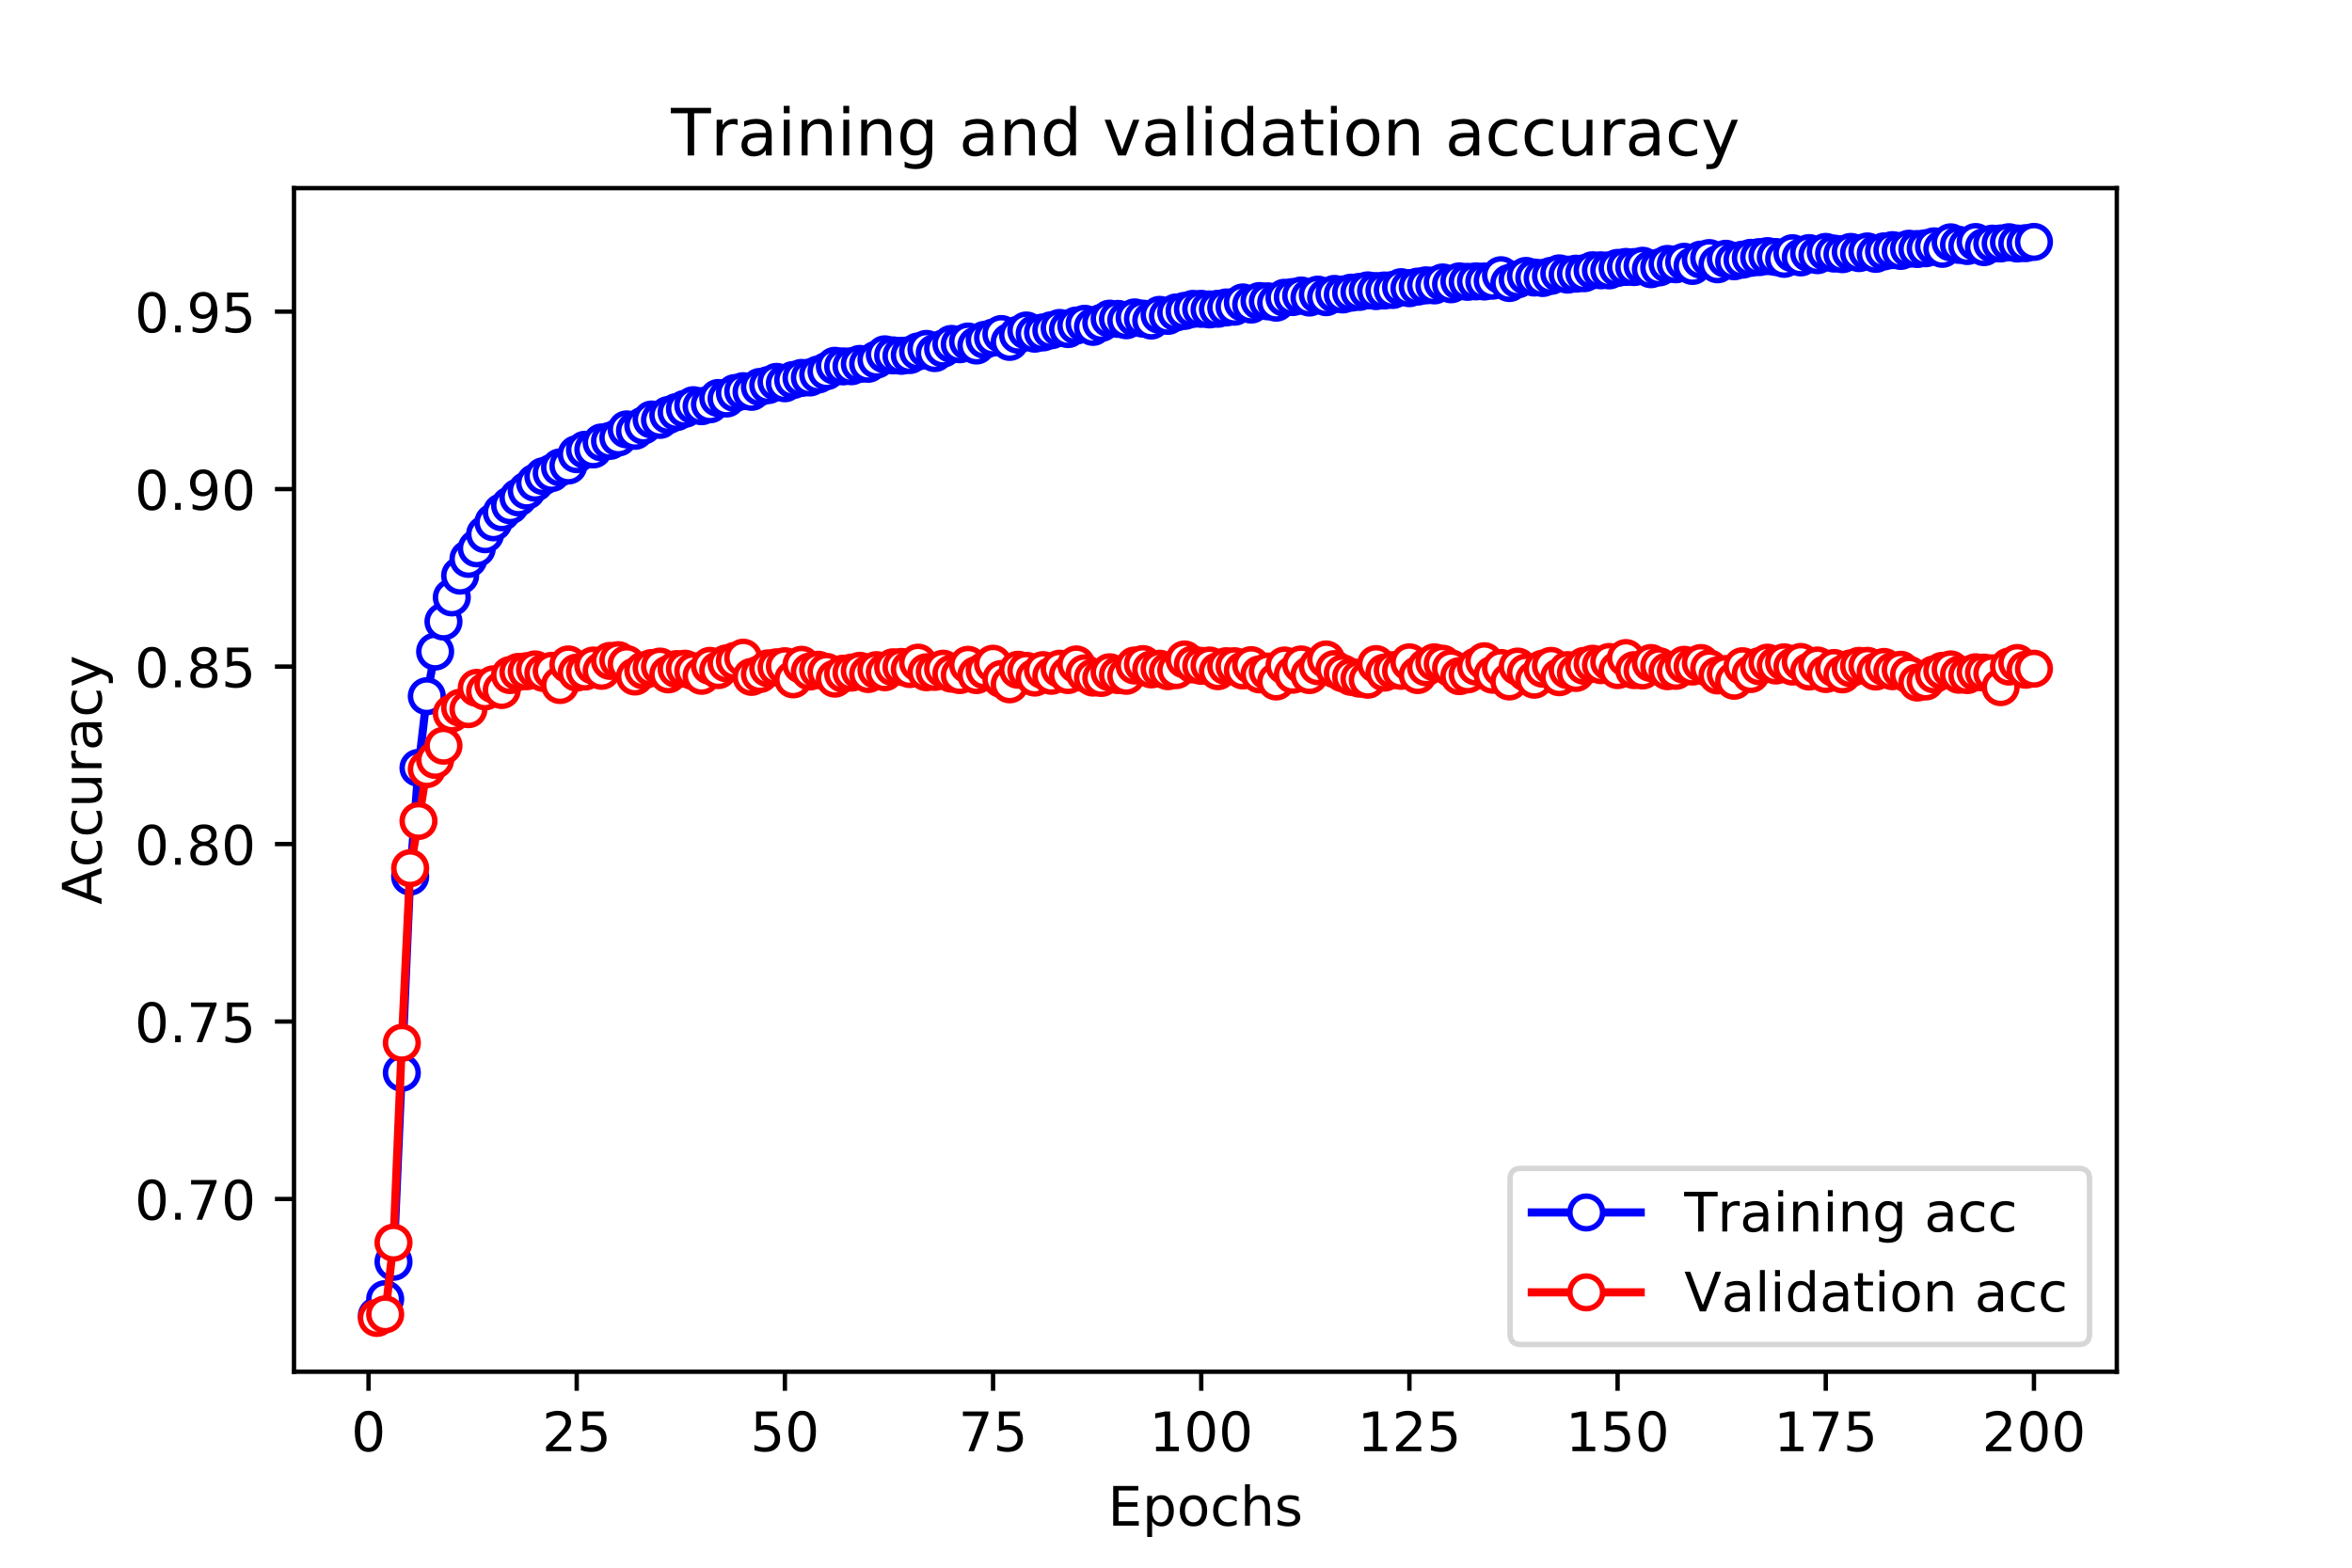 <?xml version="1.0" encoding="utf-8" standalone="no"?>
<!DOCTYPE svg PUBLIC "-//W3C//DTD SVG 1.1//EN"
  "http://www.w3.org/Graphics/SVG/1.1/DTD/svg11.dtd">
<!-- Created with matplotlib (http://matplotlib.org/) -->
<svg height="288pt" version="1.1" viewBox="0 0 432 288" width="432pt" xmlns="http://www.w3.org/2000/svg" xmlns:xlink="http://www.w3.org/1999/xlink">
 <defs>
  <style type="text/css">
*{stroke-linecap:butt;stroke-linejoin:round;}
  </style>
 </defs>
 <g id="figure_1">
  <g id="patch_1">
   <path d="M 0 288 
L 432 288 
L 432 0 
L 0 0 
z
" style="fill:#ffffff;"/>
  </g>
  <g id="axes_1">
   <g id="patch_2">
    <path d="M 54 252 
L 388.8 252 
L 388.8 34.56 
L 54 34.56 
z
" style="fill:#ffffff;"/>
   </g>
   <g id="matplotlib.axis_1">
    <g id="xtick_1">
     <g id="line2d_1">
      <defs>
       <path d="M 0 0 
L 0 3.5 
" id="m1719a37fa5" style="stroke:#000000;stroke-width:0.8;"/>
      </defs>
      <g>
       <use style="stroke:#000000;stroke-width:0.8;" x="67.689" xlink:href="#m1719a37fa5" y="252"/>
      </g>
     </g>
     <g id="text_1">
      <!-- 0 -->
      <defs>
       <path d="M 31.781 66.406 
Q 24.172 66.406 20.328 58.906 
Q 16.5 51.422 16.5 36.375 
Q 16.5 21.391 20.328 13.891 
Q 24.172 6.391 31.781 6.391 
Q 39.453 6.391 43.281 13.891 
Q 47.125 21.391 47.125 36.375 
Q 47.125 51.422 43.281 58.906 
Q 39.453 66.406 31.781 66.406 
z
M 31.781 74.219 
Q 44.047 74.219 50.516 64.516 
Q 56.984 54.828 56.984 36.375 
Q 56.984 17.969 50.516 8.266 
Q 44.047 -1.422 31.781 -1.422 
Q 19.531 -1.422 13.062 8.266 
Q 6.594 17.969 6.594 36.375 
Q 6.594 54.828 13.062 64.516 
Q 19.531 74.219 31.781 74.219 
z
" id="DejaVuSans-30"/>
      </defs>
      <g transform="translate(64.507 266.598)scale(0.1 -0.1)">
       <use xlink:href="#DejaVuSans-30"/>
      </g>
     </g>
    </g>
    <g id="xtick_2">
     <g id="line2d_2">
      <g>
       <use style="stroke:#000000;stroke-width:0.8;" x="105.925" xlink:href="#m1719a37fa5" y="252"/>
      </g>
     </g>
     <g id="text_2">
      <!-- 25 -->
      <defs>
       <path d="M 19.188 8.297 
L 53.609 8.297 
L 53.609 0 
L 7.328 0 
L 7.328 8.297 
Q 12.938 14.109 22.625 23.891 
Q 32.328 33.688 34.812 36.531 
Q 39.547 41.844 41.422 45.531 
Q 43.312 49.219 43.312 52.781 
Q 43.312 58.594 39.234 62.25 
Q 35.156 65.922 28.609 65.922 
Q 23.969 65.922 18.812 64.312 
Q 13.672 62.703 7.812 59.422 
L 7.812 69.391 
Q 13.766 71.781 18.938 73 
Q 24.125 74.219 28.422 74.219 
Q 39.75 74.219 46.484 68.547 
Q 53.219 62.891 53.219 53.422 
Q 53.219 48.922 51.531 44.891 
Q 49.859 40.875 45.406 35.406 
Q 44.188 33.984 37.641 27.219 
Q 31.109 20.453 19.188 8.297 
z
" id="DejaVuSans-32"/>
       <path d="M 10.797 72.906 
L 49.516 72.906 
L 49.516 64.594 
L 19.828 64.594 
L 19.828 46.734 
Q 21.969 47.469 24.109 47.828 
Q 26.266 48.188 28.422 48.188 
Q 40.625 48.188 47.75 41.5 
Q 54.891 34.812 54.891 23.391 
Q 54.891 11.625 47.562 5.094 
Q 40.234 -1.422 26.906 -1.422 
Q 22.312 -1.422 17.547 -0.641 
Q 12.797 0.141 7.719 1.703 
L 7.719 11.625 
Q 12.109 9.234 16.797 8.062 
Q 21.484 6.891 26.703 6.891 
Q 35.156 6.891 40.078 11.328 
Q 45.016 15.766 45.016 23.391 
Q 45.016 31 40.078 35.438 
Q 35.156 39.891 26.703 39.891 
Q 22.75 39.891 18.812 39.016 
Q 14.891 38.141 10.797 36.281 
z
" id="DejaVuSans-35"/>
      </defs>
      <g transform="translate(99.563 266.598)scale(0.1 -0.1)">
       <use xlink:href="#DejaVuSans-32"/>
       <use x="63.623" xlink:href="#DejaVuSans-35"/>
      </g>
     </g>
    </g>
    <g id="xtick_3">
     <g id="line2d_3">
      <g>
       <use style="stroke:#000000;stroke-width:0.8;" x="144.162" xlink:href="#m1719a37fa5" y="252"/>
      </g>
     </g>
     <g id="text_3">
      <!-- 50 -->
      <g transform="translate(137.799 266.598)scale(0.1 -0.1)">
       <use xlink:href="#DejaVuSans-35"/>
       <use x="63.623" xlink:href="#DejaVuSans-30"/>
      </g>
     </g>
    </g>
    <g id="xtick_4">
     <g id="line2d_4">
      <g>
       <use style="stroke:#000000;stroke-width:0.8;" x="182.399" xlink:href="#m1719a37fa5" y="252"/>
      </g>
     </g>
     <g id="text_4">
      <!-- 75 -->
      <defs>
       <path d="M 8.203 72.906 
L 55.078 72.906 
L 55.078 68.703 
L 28.609 0 
L 18.312 0 
L 43.219 64.594 
L 8.203 64.594 
z
" id="DejaVuSans-37"/>
      </defs>
      <g transform="translate(176.036 266.598)scale(0.1 -0.1)">
       <use xlink:href="#DejaVuSans-37"/>
       <use x="63.623" xlink:href="#DejaVuSans-35"/>
      </g>
     </g>
    </g>
    <g id="xtick_5">
     <g id="line2d_5">
      <g>
       <use style="stroke:#000000;stroke-width:0.8;" x="220.635" xlink:href="#m1719a37fa5" y="252"/>
      </g>
     </g>
     <g id="text_5">
      <!-- 100 -->
      <defs>
       <path d="M 12.406 8.297 
L 28.516 8.297 
L 28.516 63.922 
L 10.984 60.406 
L 10.984 69.391 
L 28.422 72.906 
L 38.281 72.906 
L 38.281 8.297 
L 54.391 8.297 
L 54.391 0 
L 12.406 0 
z
" id="DejaVuSans-31"/>
      </defs>
      <g transform="translate(211.092 266.598)scale(0.1 -0.1)">
       <use xlink:href="#DejaVuSans-31"/>
       <use x="63.623" xlink:href="#DejaVuSans-30"/>
       <use x="127.246" xlink:href="#DejaVuSans-30"/>
      </g>
     </g>
    </g>
    <g id="xtick_6">
     <g id="line2d_6">
      <g>
       <use style="stroke:#000000;stroke-width:0.8;" x="258.872" xlink:href="#m1719a37fa5" y="252"/>
      </g>
     </g>
     <g id="text_6">
      <!-- 125 -->
      <g transform="translate(249.328 266.598)scale(0.1 -0.1)">
       <use xlink:href="#DejaVuSans-31"/>
       <use x="63.623" xlink:href="#DejaVuSans-32"/>
       <use x="127.246" xlink:href="#DejaVuSans-35"/>
      </g>
     </g>
    </g>
    <g id="xtick_7">
     <g id="line2d_7">
      <g>
       <use style="stroke:#000000;stroke-width:0.8;" x="297.109" xlink:href="#m1719a37fa5" y="252"/>
      </g>
     </g>
     <g id="text_7">
      <!-- 150 -->
      <g transform="translate(287.565 266.598)scale(0.1 -0.1)">
       <use xlink:href="#DejaVuSans-31"/>
       <use x="63.623" xlink:href="#DejaVuSans-35"/>
       <use x="127.246" xlink:href="#DejaVuSans-30"/>
      </g>
     </g>
    </g>
    <g id="xtick_8">
     <g id="line2d_8">
      <g>
       <use style="stroke:#000000;stroke-width:0.8;" x="335.345" xlink:href="#m1719a37fa5" y="252"/>
      </g>
     </g>
     <g id="text_8">
      <!-- 175 -->
      <g transform="translate(325.801 266.598)scale(0.1 -0.1)">
       <use xlink:href="#DejaVuSans-31"/>
       <use x="63.623" xlink:href="#DejaVuSans-37"/>
       <use x="127.246" xlink:href="#DejaVuSans-35"/>
      </g>
     </g>
    </g>
    <g id="xtick_9">
     <g id="line2d_9">
      <g>
       <use style="stroke:#000000;stroke-width:0.8;" x="373.582" xlink:href="#m1719a37fa5" y="252"/>
      </g>
     </g>
     <g id="text_9">
      <!-- 200 -->
      <g transform="translate(364.038 266.598)scale(0.1 -0.1)">
       <use xlink:href="#DejaVuSans-32"/>
       <use x="63.623" xlink:href="#DejaVuSans-30"/>
       <use x="127.246" xlink:href="#DejaVuSans-30"/>
      </g>
     </g>
    </g>
    <g id="text_10">
     <!-- Epochs -->
     <defs>
      <path d="M 9.812 72.906 
L 55.906 72.906 
L 55.906 64.594 
L 19.672 64.594 
L 19.672 43.016 
L 54.391 43.016 
L 54.391 34.719 
L 19.672 34.719 
L 19.672 8.297 
L 56.781 8.297 
L 56.781 0 
L 9.812 0 
z
" id="DejaVuSans-45"/>
      <path d="M 18.109 8.203 
L 18.109 -20.797 
L 9.078 -20.797 
L 9.078 54.688 
L 18.109 54.688 
L 18.109 46.391 
Q 20.953 51.266 25.266 53.625 
Q 29.594 56 35.594 56 
Q 45.562 56 51.781 48.094 
Q 58.016 40.188 58.016 27.297 
Q 58.016 14.406 51.781 6.484 
Q 45.562 -1.422 35.594 -1.422 
Q 29.594 -1.422 25.266 0.953 
Q 20.953 3.328 18.109 8.203 
z
M 48.688 27.297 
Q 48.688 37.203 44.609 42.844 
Q 40.531 48.484 33.406 48.484 
Q 26.266 48.484 22.188 42.844 
Q 18.109 37.203 18.109 27.297 
Q 18.109 17.391 22.188 11.75 
Q 26.266 6.109 33.406 6.109 
Q 40.531 6.109 44.609 11.75 
Q 48.688 17.391 48.688 27.297 
z
" id="DejaVuSans-70"/>
      <path d="M 30.609 48.391 
Q 23.391 48.391 19.188 42.75 
Q 14.984 37.109 14.984 27.297 
Q 14.984 17.484 19.156 11.844 
Q 23.344 6.203 30.609 6.203 
Q 37.797 6.203 41.984 11.859 
Q 46.188 17.531 46.188 27.297 
Q 46.188 37.016 41.984 42.703 
Q 37.797 48.391 30.609 48.391 
z
M 30.609 56 
Q 42.328 56 49.016 48.375 
Q 55.719 40.766 55.719 27.297 
Q 55.719 13.875 49.016 6.219 
Q 42.328 -1.422 30.609 -1.422 
Q 18.844 -1.422 12.172 6.219 
Q 5.516 13.875 5.516 27.297 
Q 5.516 40.766 12.172 48.375 
Q 18.844 56 30.609 56 
z
" id="DejaVuSans-6f"/>
      <path d="M 48.781 52.594 
L 48.781 44.188 
Q 44.969 46.297 41.141 47.344 
Q 37.312 48.391 33.406 48.391 
Q 24.656 48.391 19.812 42.844 
Q 14.984 37.312 14.984 27.297 
Q 14.984 17.281 19.812 11.734 
Q 24.656 6.203 33.406 6.203 
Q 37.312 6.203 41.141 7.25 
Q 44.969 8.297 48.781 10.406 
L 48.781 2.094 
Q 45.016 0.344 40.984 -0.531 
Q 36.969 -1.422 32.422 -1.422 
Q 20.062 -1.422 12.781 6.344 
Q 5.516 14.109 5.516 27.297 
Q 5.516 40.672 12.859 48.328 
Q 20.219 56 33.016 56 
Q 37.156 56 41.109 55.141 
Q 45.062 54.297 48.781 52.594 
z
" id="DejaVuSans-63"/>
      <path d="M 54.891 33.016 
L 54.891 0 
L 45.906 0 
L 45.906 32.719 
Q 45.906 40.484 42.875 44.328 
Q 39.844 48.188 33.797 48.188 
Q 26.516 48.188 22.312 43.547 
Q 18.109 38.922 18.109 30.906 
L 18.109 0 
L 9.078 0 
L 9.078 75.984 
L 18.109 75.984 
L 18.109 46.188 
Q 21.344 51.125 25.703 53.562 
Q 30.078 56 35.797 56 
Q 45.219 56 50.047 50.172 
Q 54.891 44.344 54.891 33.016 
z
" id="DejaVuSans-68"/>
      <path d="M 44.281 53.078 
L 44.281 44.578 
Q 40.484 46.531 36.375 47.5 
Q 32.281 48.484 27.875 48.484 
Q 21.188 48.484 17.844 46.438 
Q 14.5 44.391 14.5 40.281 
Q 14.5 37.156 16.891 35.375 
Q 19.281 33.594 26.516 31.984 
L 29.594 31.297 
Q 39.156 29.25 43.188 25.516 
Q 47.219 21.781 47.219 15.094 
Q 47.219 7.469 41.188 3.016 
Q 35.156 -1.422 24.609 -1.422 
Q 20.219 -1.422 15.453 -0.562 
Q 10.688 0.297 5.422 2 
L 5.422 11.281 
Q 10.406 8.688 15.234 7.391 
Q 20.062 6.109 24.812 6.109 
Q 31.156 6.109 34.562 8.281 
Q 37.984 10.453 37.984 14.406 
Q 37.984 18.062 35.516 20.016 
Q 33.062 21.969 24.703 23.781 
L 21.578 24.516 
Q 13.234 26.266 9.516 29.906 
Q 5.812 33.547 5.812 39.891 
Q 5.812 47.609 11.281 51.797 
Q 16.75 56 26.812 56 
Q 31.781 56 36.172 55.266 
Q 40.578 54.547 44.281 53.078 
z
" id="DejaVuSans-73"/>
     </defs>
     <g transform="translate(203.484 280.277)scale(0.1 -0.1)">
      <use xlink:href="#DejaVuSans-45"/>
      <use x="63.184" xlink:href="#DejaVuSans-70"/>
      <use x="126.66" xlink:href="#DejaVuSans-6f"/>
      <use x="187.842" xlink:href="#DejaVuSans-63"/>
      <use x="242.822" xlink:href="#DejaVuSans-68"/>
      <use x="306.201" xlink:href="#DejaVuSans-73"/>
     </g>
    </g>
   </g>
   <g id="matplotlib.axis_2">
    <g id="ytick_1">
     <g id="line2d_10">
      <defs>
       <path d="M 0 0 
L -3.5 0 
" id="mb09aa6732c" style="stroke:#000000;stroke-width:0.8;"/>
      </defs>
      <g>
       <use style="stroke:#000000;stroke-width:0.8;" x="54" xlink:href="#mb09aa6732c" y="220.271"/>
      </g>
     </g>
     <g id="text_11">
      <!-- 0.70 -->
      <defs>
       <path d="M 10.688 12.406 
L 21 12.406 
L 21 0 
L 10.688 0 
z
" id="DejaVuSans-2e"/>
      </defs>
      <g transform="translate(24.734 224.07)scale(0.1 -0.1)">
       <use xlink:href="#DejaVuSans-30"/>
       <use x="63.623" xlink:href="#DejaVuSans-2e"/>
       <use x="95.41" xlink:href="#DejaVuSans-37"/>
       <use x="159.033" xlink:href="#DejaVuSans-30"/>
      </g>
     </g>
    </g>
    <g id="ytick_2">
     <g id="line2d_11">
      <g>
       <use style="stroke:#000000;stroke-width:0.8;" x="54" xlink:href="#mb09aa6732c" y="187.666"/>
      </g>
     </g>
     <g id="text_12">
      <!-- 0.75 -->
      <g transform="translate(24.734 191.465)scale(0.1 -0.1)">
       <use xlink:href="#DejaVuSans-30"/>
       <use x="63.623" xlink:href="#DejaVuSans-2e"/>
       <use x="95.41" xlink:href="#DejaVuSans-37"/>
       <use x="159.033" xlink:href="#DejaVuSans-35"/>
      </g>
     </g>
    </g>
    <g id="ytick_3">
     <g id="line2d_12">
      <g>
       <use style="stroke:#000000;stroke-width:0.8;" x="54" xlink:href="#mb09aa6732c" y="155.061"/>
      </g>
     </g>
     <g id="text_13">
      <!-- 0.80 -->
      <defs>
       <path d="M 31.781 34.625 
Q 24.75 34.625 20.719 30.859 
Q 16.703 27.094 16.703 20.516 
Q 16.703 13.922 20.719 10.156 
Q 24.75 6.391 31.781 6.391 
Q 38.812 6.391 42.859 10.172 
Q 46.922 13.969 46.922 20.516 
Q 46.922 27.094 42.891 30.859 
Q 38.875 34.625 31.781 34.625 
z
M 21.922 38.812 
Q 15.578 40.375 12.031 44.719 
Q 8.5 49.078 8.5 55.328 
Q 8.5 64.062 14.719 69.141 
Q 20.953 74.219 31.781 74.219 
Q 42.672 74.219 48.875 69.141 
Q 55.078 64.062 55.078 55.328 
Q 55.078 49.078 51.531 44.719 
Q 48 40.375 41.703 38.812 
Q 48.828 37.156 52.797 32.312 
Q 56.781 27.484 56.781 20.516 
Q 56.781 9.906 50.312 4.234 
Q 43.844 -1.422 31.781 -1.422 
Q 19.734 -1.422 13.25 4.234 
Q 6.781 9.906 6.781 20.516 
Q 6.781 27.484 10.781 32.312 
Q 14.797 37.156 21.922 38.812 
z
M 18.312 54.391 
Q 18.312 48.734 21.844 45.562 
Q 25.391 42.391 31.781 42.391 
Q 38.141 42.391 41.719 45.562 
Q 45.312 48.734 45.312 54.391 
Q 45.312 60.062 41.719 63.234 
Q 38.141 66.406 31.781 66.406 
Q 25.391 66.406 21.844 63.234 
Q 18.312 60.062 18.312 54.391 
z
" id="DejaVuSans-38"/>
      </defs>
      <g transform="translate(24.734 158.86)scale(0.1 -0.1)">
       <use xlink:href="#DejaVuSans-30"/>
       <use x="63.623" xlink:href="#DejaVuSans-2e"/>
       <use x="95.41" xlink:href="#DejaVuSans-38"/>
       <use x="159.033" xlink:href="#DejaVuSans-30"/>
      </g>
     </g>
    </g>
    <g id="ytick_4">
     <g id="line2d_13">
      <g>
       <use style="stroke:#000000;stroke-width:0.8;" x="54" xlink:href="#mb09aa6732c" y="122.456"/>
      </g>
     </g>
     <g id="text_14">
      <!-- 0.85 -->
      <g transform="translate(24.734 126.256)scale(0.1 -0.1)">
       <use xlink:href="#DejaVuSans-30"/>
       <use x="63.623" xlink:href="#DejaVuSans-2e"/>
       <use x="95.41" xlink:href="#DejaVuSans-38"/>
       <use x="159.033" xlink:href="#DejaVuSans-35"/>
      </g>
     </g>
    </g>
    <g id="ytick_5">
     <g id="line2d_14">
      <g>
       <use style="stroke:#000000;stroke-width:0.8;" x="54" xlink:href="#mb09aa6732c" y="89.851"/>
      </g>
     </g>
     <g id="text_15">
      <!-- 0.90 -->
      <defs>
       <path d="M 10.984 1.516 
L 10.984 10.5 
Q 14.703 8.734 18.5 7.812 
Q 22.312 6.891 25.984 6.891 
Q 35.75 6.891 40.891 13.453 
Q 46.047 20.016 46.781 33.406 
Q 43.953 29.203 39.594 26.953 
Q 35.25 24.703 29.984 24.703 
Q 19.047 24.703 12.672 31.312 
Q 6.297 37.938 6.297 49.422 
Q 6.297 60.641 12.938 67.422 
Q 19.578 74.219 30.609 74.219 
Q 43.266 74.219 49.922 64.516 
Q 56.594 54.828 56.594 36.375 
Q 56.594 19.141 48.406 8.859 
Q 40.234 -1.422 26.422 -1.422 
Q 22.703 -1.422 18.891 -0.688 
Q 15.094 0.047 10.984 1.516 
z
M 30.609 32.422 
Q 37.25 32.422 41.125 36.953 
Q 45.016 41.5 45.016 49.422 
Q 45.016 57.281 41.125 61.844 
Q 37.25 66.406 30.609 66.406 
Q 23.969 66.406 20.094 61.844 
Q 16.219 57.281 16.219 49.422 
Q 16.219 41.5 20.094 36.953 
Q 23.969 32.422 30.609 32.422 
z
" id="DejaVuSans-39"/>
      </defs>
      <g transform="translate(24.734 93.651)scale(0.1 -0.1)">
       <use xlink:href="#DejaVuSans-30"/>
       <use x="63.623" xlink:href="#DejaVuSans-2e"/>
       <use x="95.41" xlink:href="#DejaVuSans-39"/>
       <use x="159.033" xlink:href="#DejaVuSans-30"/>
      </g>
     </g>
    </g>
    <g id="ytick_6">
     <g id="line2d_15">
      <g>
       <use style="stroke:#000000;stroke-width:0.8;" x="54" xlink:href="#mb09aa6732c" y="57.246"/>
      </g>
     </g>
     <g id="text_16">
      <!-- 0.95 -->
      <g transform="translate(24.734 61.046)scale(0.1 -0.1)">
       <use xlink:href="#DejaVuSans-30"/>
       <use x="63.623" xlink:href="#DejaVuSans-2e"/>
       <use x="95.41" xlink:href="#DejaVuSans-39"/>
       <use x="159.033" xlink:href="#DejaVuSans-35"/>
      </g>
     </g>
    </g>
    <g id="text_17">
     <!-- Accuracy -->
     <defs>
      <path d="M 34.188 63.188 
L 20.797 26.906 
L 47.609 26.906 
z
M 28.609 72.906 
L 39.797 72.906 
L 67.578 0 
L 57.328 0 
L 50.688 18.703 
L 17.828 18.703 
L 11.188 0 
L 0.781 0 
z
" id="DejaVuSans-41"/>
      <path d="M 8.5 21.578 
L 8.5 54.688 
L 17.484 54.688 
L 17.484 21.922 
Q 17.484 14.156 20.5 10.266 
Q 23.531 6.391 29.594 6.391 
Q 36.859 6.391 41.078 11.031 
Q 45.312 15.672 45.312 23.688 
L 45.312 54.688 
L 54.297 54.688 
L 54.297 0 
L 45.312 0 
L 45.312 8.406 
Q 42.047 3.422 37.719 1 
Q 33.406 -1.422 27.688 -1.422 
Q 18.266 -1.422 13.375 4.438 
Q 8.5 10.297 8.5 21.578 
z
M 31.109 56 
z
" id="DejaVuSans-75"/>
      <path d="M 41.109 46.297 
Q 39.594 47.172 37.812 47.578 
Q 36.031 48 33.891 48 
Q 26.266 48 22.188 43.047 
Q 18.109 38.094 18.109 28.812 
L 18.109 0 
L 9.078 0 
L 9.078 54.688 
L 18.109 54.688 
L 18.109 46.188 
Q 20.953 51.172 25.484 53.578 
Q 30.031 56 36.531 56 
Q 37.453 56 38.578 55.875 
Q 39.703 55.766 41.062 55.516 
z
" id="DejaVuSans-72"/>
      <path d="M 34.281 27.484 
Q 23.391 27.484 19.188 25 
Q 14.984 22.516 14.984 16.5 
Q 14.984 11.719 18.141 8.906 
Q 21.297 6.109 26.703 6.109 
Q 34.188 6.109 38.703 11.406 
Q 43.219 16.703 43.219 25.484 
L 43.219 27.484 
z
M 52.203 31.203 
L 52.203 0 
L 43.219 0 
L 43.219 8.297 
Q 40.141 3.328 35.547 0.953 
Q 30.953 -1.422 24.312 -1.422 
Q 15.922 -1.422 10.953 3.297 
Q 6 8.016 6 15.922 
Q 6 25.141 12.172 29.828 
Q 18.359 34.516 30.609 34.516 
L 43.219 34.516 
L 43.219 35.406 
Q 43.219 41.609 39.141 45 
Q 35.062 48.391 27.688 48.391 
Q 23 48.391 18.547 47.266 
Q 14.109 46.141 10.016 43.891 
L 10.016 52.203 
Q 14.938 54.109 19.578 55.047 
Q 24.219 56 28.609 56 
Q 40.484 56 46.344 49.844 
Q 52.203 43.703 52.203 31.203 
z
" id="DejaVuSans-61"/>
      <path d="M 32.172 -5.078 
Q 28.375 -14.844 24.75 -17.812 
Q 21.141 -20.797 15.094 -20.797 
L 7.906 -20.797 
L 7.906 -13.281 
L 13.188 -13.281 
Q 16.891 -13.281 18.938 -11.516 
Q 21 -9.766 23.484 -3.219 
L 25.094 0.875 
L 2.984 54.688 
L 12.5 54.688 
L 29.594 11.922 
L 46.688 54.688 
L 56.203 54.688 
z
" id="DejaVuSans-79"/>
     </defs>
     <g transform="translate(18.655 166.195)rotate(-90)scale(0.1 -0.1)">
      <use xlink:href="#DejaVuSans-41"/>
      <use x="68.393" xlink:href="#DejaVuSans-63"/>
      <use x="123.373" xlink:href="#DejaVuSans-63"/>
      <use x="178.354" xlink:href="#DejaVuSans-75"/>
      <use x="241.732" xlink:href="#DejaVuSans-72"/>
      <use x="282.846" xlink:href="#DejaVuSans-61"/>
      <use x="344.125" xlink:href="#DejaVuSans-63"/>
      <use x="399.105" xlink:href="#DejaVuSans-79"/>
     </g>
    </g>
   </g>
   <g id="line2d_16">
    <path clip-path="url(#pf797d6d562)" d="M 69.218 241.714 
L 70.748 238.66 
L 72.277 231.802 
L 75.336 161.039 
L 76.866 141.063 
L 78.395 127.901 
L 79.924 119.696 
L 81.454 114.186 
L 82.983 109.751 
L 84.513 105.752 
L 86.042 102.676 
L 87.572 100.741 
L 89.101 98.144 
L 90.631 95.959 
L 92.16 94.112 
L 93.69 92.829 
L 95.219 91.384 
L 96.749 90.134 
L 98.278 88.689 
L 99.807 87.482 
L 101.337 86.895 
L 102.866 85.863 
L 104.396 85.515 
L 105.925 83.439 
L 107.455 82.624 
L 108.984 82.559 
L 110.514 81.276 
L 112.043 80.994 
L 113.573 80.374 
L 115.102 78.885 
L 116.632 79.146 
L 118.161 78.179 
L 119.691 77.07 
L 121.22 77.135 
L 122.749 76.244 
L 125.808 75.103 
L 127.338 74.44 
L 128.867 74.625 
L 130.397 74.277 
L 131.926 73.114 
L 133.456 73.212 
L 134.985 72.212 
L 136.515 71.864 
L 138.044 71.984 
L 139.574 71.082 
L 141.103 70.745 
L 142.633 70.158 
L 144.162 70.408 
L 145.691 69.81 
L 147.221 69.43 
L 148.75 69.343 
L 151.809 68.191 
L 153.339 67.202 
L 154.868 67.311 
L 156.398 67.278 
L 157.927 66.854 
L 159.457 66.832 
L 160.986 66.072 
L 162.516 65.093 
L 164.045 65.289 
L 165.575 65.365 
L 167.104 65.224 
L 168.633 64.561 
L 170.163 64.094 
L 171.692 64.865 
L 174.751 63.181 
L 176.281 63.246 
L 177.81 62.746 
L 179.34 63.474 
L 180.869 62.431 
L 182.399 62.018 
L 183.928 61.366 
L 185.458 62.811 
L 186.987 61.496 
L 188.516 60.713 
L 190.046 61.3 
L 191.575 61.072 
L 194.634 60.246 
L 196.164 60.453 
L 197.693 59.801 
L 199.223 59.485 
L 200.752 60.051 
L 203.811 58.54 
L 205.341 58.583 
L 206.87 58.833 
L 208.4 58.312 
L 209.929 58.54 
L 211.458 58.888 
L 212.988 57.844 
L 214.517 58.029 
L 216.047 57.399 
L 219.106 56.747 
L 220.635 56.736 
L 222.165 56.844 
L 223.694 56.725 
L 226.753 56.344 
L 228.283 55.562 
L 229.812 55.953 
L 231.342 55.301 
L 232.871 55.355 
L 234.4 55.605 
L 235.93 54.703 
L 237.459 54.573 
L 238.989 54.29 
L 240.518 54.66 
L 242.048 54.127 
L 243.577 54.595 
L 245.107 53.997 
L 246.636 54.095 
L 248.166 53.769 
L 249.695 53.627 
L 251.225 53.345 
L 252.754 53.475 
L 255.813 53.269 
L 257.342 52.758 
L 258.872 52.943 
L 261.931 52.421 
L 263.46 52.432 
L 264.99 51.888 
L 266.519 52.225 
L 268.049 51.693 
L 269.578 51.78 
L 274.167 51.562 
L 275.696 50.562 
L 277.225 51.997 
L 280.284 50.693 
L 281.814 50.986 
L 283.343 51.073 
L 286.402 50.226 
L 287.932 50.454 
L 290.991 50.193 
L 292.52 49.65 
L 295.579 49.671 
L 297.109 49.215 
L 298.638 49.041 
L 300.167 49.063 
L 301.697 48.824 
L 303.226 49.454 
L 304.756 49.128 
L 306.285 48.487 
L 307.815 48.552 
L 309.344 48.095 
L 310.874 48.856 
L 312.403 47.693 
L 313.933 47.411 
L 315.462 48.552 
L 316.992 47.541 
L 318.521 47.998 
L 321.58 47.367 
L 324.639 47.052 
L 326.168 47.215 
L 327.698 47.552 
L 329.227 46.519 
L 330.757 47.291 
L 332.286 46.498 
L 333.816 46.878 
L 335.345 46.28 
L 336.875 46.585 
L 338.404 46.693 
L 339.934 46.28 
L 341.463 46.498 
L 342.993 46.193 
L 344.522 46.639 
L 346.051 46.183 
L 347.581 45.954 
L 349.11 46.096 
L 350.64 45.693 
L 352.169 45.748 
L 353.699 45.607 
L 355.228 45.259 
L 356.758 45.715 
L 358.287 44.52 
L 359.817 44.987 
L 361.346 45.194 
L 362.876 44.465 
L 364.405 45.4 
L 365.934 44.759 
L 367.464 44.726 
L 368.993 44.498 
L 370.523 44.737 
L 372.052 44.672 
L 373.582 44.444 
L 373.582 44.444 
" style="fill:none;stroke:#0000ff;stroke-linecap:square;stroke-width:1.5;"/>
    <defs>
     <path d="M 0 3 
C 0.796 3 1.559 2.684 2.121 2.121 
C 2.684 1.559 3 0.796 3 0 
C 3 -0.796 2.684 -1.559 2.121 -2.121 
C 1.559 -2.684 0.796 -3 0 -3 
C -0.796 -3 -1.559 -2.684 -2.121 -2.121 
C -2.684 -1.559 -3 -0.796 -3 0 
C -3 0.796 -2.684 1.559 -2.121 2.121 
C -1.559 2.684 -0.796 3 0 3 
z
" id="madae2d6624" style="stroke:#0000ff;"/>
    </defs>
    <g clip-path="url(#pf797d6d562)">
     <use style="fill:#ffffff;stroke:#0000ff;" x="69.218" xlink:href="#madae2d6624" y="241.714"/>
     <use style="fill:#ffffff;stroke:#0000ff;" x="70.748" xlink:href="#madae2d6624" y="238.66"/>
     <use style="fill:#ffffff;stroke:#0000ff;" x="72.277" xlink:href="#madae2d6624" y="231.802"/>
     <use style="fill:#ffffff;stroke:#0000ff;" x="73.807" xlink:href="#madae2d6624" y="197.078"/>
     <use style="fill:#ffffff;stroke:#0000ff;" x="75.336" xlink:href="#madae2d6624" y="161.039"/>
     <use style="fill:#ffffff;stroke:#0000ff;" x="76.866" xlink:href="#madae2d6624" y="141.063"/>
     <use style="fill:#ffffff;stroke:#0000ff;" x="78.395" xlink:href="#madae2d6624" y="127.901"/>
     <use style="fill:#ffffff;stroke:#0000ff;" x="79.924" xlink:href="#madae2d6624" y="119.696"/>
     <use style="fill:#ffffff;stroke:#0000ff;" x="81.454" xlink:href="#madae2d6624" y="114.186"/>
     <use style="fill:#ffffff;stroke:#0000ff;" x="82.983" xlink:href="#madae2d6624" y="109.751"/>
     <use style="fill:#ffffff;stroke:#0000ff;" x="84.513" xlink:href="#madae2d6624" y="105.752"/>
     <use style="fill:#ffffff;stroke:#0000ff;" x="86.042" xlink:href="#madae2d6624" y="102.676"/>
     <use style="fill:#ffffff;stroke:#0000ff;" x="87.572" xlink:href="#madae2d6624" y="100.741"/>
     <use style="fill:#ffffff;stroke:#0000ff;" x="89.101" xlink:href="#madae2d6624" y="98.144"/>
     <use style="fill:#ffffff;stroke:#0000ff;" x="90.631" xlink:href="#madae2d6624" y="95.959"/>
     <use style="fill:#ffffff;stroke:#0000ff;" x="92.16" xlink:href="#madae2d6624" y="94.112"/>
     <use style="fill:#ffffff;stroke:#0000ff;" x="93.69" xlink:href="#madae2d6624" y="92.829"/>
     <use style="fill:#ffffff;stroke:#0000ff;" x="95.219" xlink:href="#madae2d6624" y="91.384"/>
     <use style="fill:#ffffff;stroke:#0000ff;" x="96.749" xlink:href="#madae2d6624" y="90.134"/>
     <use style="fill:#ffffff;stroke:#0000ff;" x="98.278" xlink:href="#madae2d6624" y="88.689"/>
     <use style="fill:#ffffff;stroke:#0000ff;" x="99.807" xlink:href="#madae2d6624" y="87.482"/>
     <use style="fill:#ffffff;stroke:#0000ff;" x="101.337" xlink:href="#madae2d6624" y="86.895"/>
     <use style="fill:#ffffff;stroke:#0000ff;" x="102.866" xlink:href="#madae2d6624" y="85.863"/>
     <use style="fill:#ffffff;stroke:#0000ff;" x="104.396" xlink:href="#madae2d6624" y="85.515"/>
     <use style="fill:#ffffff;stroke:#0000ff;" x="105.925" xlink:href="#madae2d6624" y="83.439"/>
     <use style="fill:#ffffff;stroke:#0000ff;" x="107.455" xlink:href="#madae2d6624" y="82.624"/>
     <use style="fill:#ffffff;stroke:#0000ff;" x="108.984" xlink:href="#madae2d6624" y="82.559"/>
     <use style="fill:#ffffff;stroke:#0000ff;" x="110.514" xlink:href="#madae2d6624" y="81.276"/>
     <use style="fill:#ffffff;stroke:#0000ff;" x="112.043" xlink:href="#madae2d6624" y="80.994"/>
     <use style="fill:#ffffff;stroke:#0000ff;" x="113.573" xlink:href="#madae2d6624" y="80.374"/>
     <use style="fill:#ffffff;stroke:#0000ff;" x="115.102" xlink:href="#madae2d6624" y="78.885"/>
     <use style="fill:#ffffff;stroke:#0000ff;" x="116.632" xlink:href="#madae2d6624" y="79.146"/>
     <use style="fill:#ffffff;stroke:#0000ff;" x="118.161" xlink:href="#madae2d6624" y="78.179"/>
     <use style="fill:#ffffff;stroke:#0000ff;" x="119.691" xlink:href="#madae2d6624" y="77.07"/>
     <use style="fill:#ffffff;stroke:#0000ff;" x="121.22" xlink:href="#madae2d6624" y="77.135"/>
     <use style="fill:#ffffff;stroke:#0000ff;" x="122.749" xlink:href="#madae2d6624" y="76.244"/>
     <use style="fill:#ffffff;stroke:#0000ff;" x="124.279" xlink:href="#madae2d6624" y="75.701"/>
     <use style="fill:#ffffff;stroke:#0000ff;" x="125.808" xlink:href="#madae2d6624" y="75.103"/>
     <use style="fill:#ffffff;stroke:#0000ff;" x="127.338" xlink:href="#madae2d6624" y="74.44"/>
     <use style="fill:#ffffff;stroke:#0000ff;" x="128.867" xlink:href="#madae2d6624" y="74.625"/>
     <use style="fill:#ffffff;stroke:#0000ff;" x="130.397" xlink:href="#madae2d6624" y="74.277"/>
     <use style="fill:#ffffff;stroke:#0000ff;" x="131.926" xlink:href="#madae2d6624" y="73.114"/>
     <use style="fill:#ffffff;stroke:#0000ff;" x="133.456" xlink:href="#madae2d6624" y="73.212"/>
     <use style="fill:#ffffff;stroke:#0000ff;" x="134.985" xlink:href="#madae2d6624" y="72.212"/>
     <use style="fill:#ffffff;stroke:#0000ff;" x="136.515" xlink:href="#madae2d6624" y="71.864"/>
     <use style="fill:#ffffff;stroke:#0000ff;" x="138.044" xlink:href="#madae2d6624" y="71.984"/>
     <use style="fill:#ffffff;stroke:#0000ff;" x="139.574" xlink:href="#madae2d6624" y="71.082"/>
     <use style="fill:#ffffff;stroke:#0000ff;" x="141.103" xlink:href="#madae2d6624" y="70.745"/>
     <use style="fill:#ffffff;stroke:#0000ff;" x="142.633" xlink:href="#madae2d6624" y="70.158"/>
     <use style="fill:#ffffff;stroke:#0000ff;" x="144.162" xlink:href="#madae2d6624" y="70.408"/>
     <use style="fill:#ffffff;stroke:#0000ff;" x="145.691" xlink:href="#madae2d6624" y="69.81"/>
     <use style="fill:#ffffff;stroke:#0000ff;" x="147.221" xlink:href="#madae2d6624" y="69.43"/>
     <use style="fill:#ffffff;stroke:#0000ff;" x="148.75" xlink:href="#madae2d6624" y="69.343"/>
     <use style="fill:#ffffff;stroke:#0000ff;" x="150.28" xlink:href="#madae2d6624" y="68.8"/>
     <use style="fill:#ffffff;stroke:#0000ff;" x="151.809" xlink:href="#madae2d6624" y="68.191"/>
     <use style="fill:#ffffff;stroke:#0000ff;" x="153.339" xlink:href="#madae2d6624" y="67.202"/>
     <use style="fill:#ffffff;stroke:#0000ff;" x="154.868" xlink:href="#madae2d6624" y="67.311"/>
     <use style="fill:#ffffff;stroke:#0000ff;" x="156.398" xlink:href="#madae2d6624" y="67.278"/>
     <use style="fill:#ffffff;stroke:#0000ff;" x="157.927" xlink:href="#madae2d6624" y="66.854"/>
     <use style="fill:#ffffff;stroke:#0000ff;" x="159.457" xlink:href="#madae2d6624" y="66.832"/>
     <use style="fill:#ffffff;stroke:#0000ff;" x="160.986" xlink:href="#madae2d6624" y="66.072"/>
     <use style="fill:#ffffff;stroke:#0000ff;" x="162.516" xlink:href="#madae2d6624" y="65.093"/>
     <use style="fill:#ffffff;stroke:#0000ff;" x="164.045" xlink:href="#madae2d6624" y="65.289"/>
     <use style="fill:#ffffff;stroke:#0000ff;" x="165.575" xlink:href="#madae2d6624" y="65.365"/>
     <use style="fill:#ffffff;stroke:#0000ff;" x="167.104" xlink:href="#madae2d6624" y="65.224"/>
     <use style="fill:#ffffff;stroke:#0000ff;" x="168.633" xlink:href="#madae2d6624" y="64.561"/>
     <use style="fill:#ffffff;stroke:#0000ff;" x="170.163" xlink:href="#madae2d6624" y="64.094"/>
     <use style="fill:#ffffff;stroke:#0000ff;" x="171.692" xlink:href="#madae2d6624" y="64.865"/>
     <use style="fill:#ffffff;stroke:#0000ff;" x="173.222" xlink:href="#madae2d6624" y="64.039"/>
     <use style="fill:#ffffff;stroke:#0000ff;" x="174.751" xlink:href="#madae2d6624" y="63.181"/>
     <use style="fill:#ffffff;stroke:#0000ff;" x="176.281" xlink:href="#madae2d6624" y="63.246"/>
     <use style="fill:#ffffff;stroke:#0000ff;" x="177.81" xlink:href="#madae2d6624" y="62.746"/>
     <use style="fill:#ffffff;stroke:#0000ff;" x="179.34" xlink:href="#madae2d6624" y="63.474"/>
     <use style="fill:#ffffff;stroke:#0000ff;" x="180.869" xlink:href="#madae2d6624" y="62.431"/>
     <use style="fill:#ffffff;stroke:#0000ff;" x="182.399" xlink:href="#madae2d6624" y="62.018"/>
     <use style="fill:#ffffff;stroke:#0000ff;" x="183.928" xlink:href="#madae2d6624" y="61.366"/>
     <use style="fill:#ffffff;stroke:#0000ff;" x="185.458" xlink:href="#madae2d6624" y="62.811"/>
     <use style="fill:#ffffff;stroke:#0000ff;" x="186.987" xlink:href="#madae2d6624" y="61.496"/>
     <use style="fill:#ffffff;stroke:#0000ff;" x="188.516" xlink:href="#madae2d6624" y="60.713"/>
     <use style="fill:#ffffff;stroke:#0000ff;" x="190.046" xlink:href="#madae2d6624" y="61.3"/>
     <use style="fill:#ffffff;stroke:#0000ff;" x="191.575" xlink:href="#madae2d6624" y="61.072"/>
     <use style="fill:#ffffff;stroke:#0000ff;" x="193.105" xlink:href="#madae2d6624" y="60.67"/>
     <use style="fill:#ffffff;stroke:#0000ff;" x="194.634" xlink:href="#madae2d6624" y="60.246"/>
     <use style="fill:#ffffff;stroke:#0000ff;" x="196.164" xlink:href="#madae2d6624" y="60.453"/>
     <use style="fill:#ffffff;stroke:#0000ff;" x="197.693" xlink:href="#madae2d6624" y="59.801"/>
     <use style="fill:#ffffff;stroke:#0000ff;" x="199.223" xlink:href="#madae2d6624" y="59.485"/>
     <use style="fill:#ffffff;stroke:#0000ff;" x="200.752" xlink:href="#madae2d6624" y="60.051"/>
     <use style="fill:#ffffff;stroke:#0000ff;" x="202.282" xlink:href="#madae2d6624" y="59.322"/>
     <use style="fill:#ffffff;stroke:#0000ff;" x="203.811" xlink:href="#madae2d6624" y="58.54"/>
     <use style="fill:#ffffff;stroke:#0000ff;" x="205.341" xlink:href="#madae2d6624" y="58.583"/>
     <use style="fill:#ffffff;stroke:#0000ff;" x="206.87" xlink:href="#madae2d6624" y="58.833"/>
     <use style="fill:#ffffff;stroke:#0000ff;" x="208.4" xlink:href="#madae2d6624" y="58.312"/>
     <use style="fill:#ffffff;stroke:#0000ff;" x="209.929" xlink:href="#madae2d6624" y="58.54"/>
     <use style="fill:#ffffff;stroke:#0000ff;" x="211.458" xlink:href="#madae2d6624" y="58.888"/>
     <use style="fill:#ffffff;stroke:#0000ff;" x="212.988" xlink:href="#madae2d6624" y="57.844"/>
     <use style="fill:#ffffff;stroke:#0000ff;" x="214.517" xlink:href="#madae2d6624" y="58.029"/>
     <use style="fill:#ffffff;stroke:#0000ff;" x="216.047" xlink:href="#madae2d6624" y="57.399"/>
     <use style="fill:#ffffff;stroke:#0000ff;" x="217.576" xlink:href="#madae2d6624" y="57.116"/>
     <use style="fill:#ffffff;stroke:#0000ff;" x="219.106" xlink:href="#madae2d6624" y="56.747"/>
     <use style="fill:#ffffff;stroke:#0000ff;" x="220.635" xlink:href="#madae2d6624" y="56.736"/>
     <use style="fill:#ffffff;stroke:#0000ff;" x="222.165" xlink:href="#madae2d6624" y="56.844"/>
     <use style="fill:#ffffff;stroke:#0000ff;" x="223.694" xlink:href="#madae2d6624" y="56.725"/>
     <use style="fill:#ffffff;stroke:#0000ff;" x="225.224" xlink:href="#madae2d6624" y="56.486"/>
     <use style="fill:#ffffff;stroke:#0000ff;" x="226.753" xlink:href="#madae2d6624" y="56.344"/>
     <use style="fill:#ffffff;stroke:#0000ff;" x="228.283" xlink:href="#madae2d6624" y="55.562"/>
     <use style="fill:#ffffff;stroke:#0000ff;" x="229.812" xlink:href="#madae2d6624" y="55.953"/>
     <use style="fill:#ffffff;stroke:#0000ff;" x="231.342" xlink:href="#madae2d6624" y="55.301"/>
     <use style="fill:#ffffff;stroke:#0000ff;" x="232.871" xlink:href="#madae2d6624" y="55.355"/>
     <use style="fill:#ffffff;stroke:#0000ff;" x="234.4" xlink:href="#madae2d6624" y="55.605"/>
     <use style="fill:#ffffff;stroke:#0000ff;" x="235.93" xlink:href="#madae2d6624" y="54.703"/>
     <use style="fill:#ffffff;stroke:#0000ff;" x="237.459" xlink:href="#madae2d6624" y="54.573"/>
     <use style="fill:#ffffff;stroke:#0000ff;" x="238.989" xlink:href="#madae2d6624" y="54.29"/>
     <use style="fill:#ffffff;stroke:#0000ff;" x="240.518" xlink:href="#madae2d6624" y="54.66"/>
     <use style="fill:#ffffff;stroke:#0000ff;" x="242.048" xlink:href="#madae2d6624" y="54.127"/>
     <use style="fill:#ffffff;stroke:#0000ff;" x="243.577" xlink:href="#madae2d6624" y="54.595"/>
     <use style="fill:#ffffff;stroke:#0000ff;" x="245.107" xlink:href="#madae2d6624" y="53.997"/>
     <use style="fill:#ffffff;stroke:#0000ff;" x="246.636" xlink:href="#madae2d6624" y="54.095"/>
     <use style="fill:#ffffff;stroke:#0000ff;" x="248.166" xlink:href="#madae2d6624" y="53.769"/>
     <use style="fill:#ffffff;stroke:#0000ff;" x="249.695" xlink:href="#madae2d6624" y="53.627"/>
     <use style="fill:#ffffff;stroke:#0000ff;" x="251.225" xlink:href="#madae2d6624" y="53.345"/>
     <use style="fill:#ffffff;stroke:#0000ff;" x="252.754" xlink:href="#madae2d6624" y="53.475"/>
     <use style="fill:#ffffff;stroke:#0000ff;" x="254.284" xlink:href="#madae2d6624" y="53.367"/>
     <use style="fill:#ffffff;stroke:#0000ff;" x="255.813" xlink:href="#madae2d6624" y="53.269"/>
     <use style="fill:#ffffff;stroke:#0000ff;" x="257.342" xlink:href="#madae2d6624" y="52.758"/>
     <use style="fill:#ffffff;stroke:#0000ff;" x="258.872" xlink:href="#madae2d6624" y="52.943"/>
     <use style="fill:#ffffff;stroke:#0000ff;" x="260.401" xlink:href="#madae2d6624" y="52.649"/>
     <use style="fill:#ffffff;stroke:#0000ff;" x="261.931" xlink:href="#madae2d6624" y="52.421"/>
     <use style="fill:#ffffff;stroke:#0000ff;" x="263.46" xlink:href="#madae2d6624" y="52.432"/>
     <use style="fill:#ffffff;stroke:#0000ff;" x="264.99" xlink:href="#madae2d6624" y="51.888"/>
     <use style="fill:#ffffff;stroke:#0000ff;" x="266.519" xlink:href="#madae2d6624" y="52.225"/>
     <use style="fill:#ffffff;stroke:#0000ff;" x="268.049" xlink:href="#madae2d6624" y="51.693"/>
     <use style="fill:#ffffff;stroke:#0000ff;" x="269.578" xlink:href="#madae2d6624" y="51.78"/>
     <use style="fill:#ffffff;stroke:#0000ff;" x="271.108" xlink:href="#madae2d6624" y="51.693"/>
     <use style="fill:#ffffff;stroke:#0000ff;" x="272.637" xlink:href="#madae2d6624" y="51.715"/>
     <use style="fill:#ffffff;stroke:#0000ff;" x="274.167" xlink:href="#madae2d6624" y="51.562"/>
     <use style="fill:#ffffff;stroke:#0000ff;" x="275.696" xlink:href="#madae2d6624" y="50.562"/>
     <use style="fill:#ffffff;stroke:#0000ff;" x="277.225" xlink:href="#madae2d6624" y="51.997"/>
     <use style="fill:#ffffff;stroke:#0000ff;" x="278.755" xlink:href="#madae2d6624" y="51.323"/>
     <use style="fill:#ffffff;stroke:#0000ff;" x="280.284" xlink:href="#madae2d6624" y="50.693"/>
     <use style="fill:#ffffff;stroke:#0000ff;" x="281.814" xlink:href="#madae2d6624" y="50.986"/>
     <use style="fill:#ffffff;stroke:#0000ff;" x="283.343" xlink:href="#madae2d6624" y="51.073"/>
     <use style="fill:#ffffff;stroke:#0000ff;" x="284.873" xlink:href="#madae2d6624" y="50.682"/>
     <use style="fill:#ffffff;stroke:#0000ff;" x="286.402" xlink:href="#madae2d6624" y="50.226"/>
     <use style="fill:#ffffff;stroke:#0000ff;" x="287.932" xlink:href="#madae2d6624" y="50.454"/>
     <use style="fill:#ffffff;stroke:#0000ff;" x="289.461" xlink:href="#madae2d6624" y="50.28"/>
     <use style="fill:#ffffff;stroke:#0000ff;" x="290.991" xlink:href="#madae2d6624" y="50.193"/>
     <use style="fill:#ffffff;stroke:#0000ff;" x="292.52" xlink:href="#madae2d6624" y="49.65"/>
     <use style="fill:#ffffff;stroke:#0000ff;" x="294.05" xlink:href="#madae2d6624" y="49.66"/>
     <use style="fill:#ffffff;stroke:#0000ff;" x="295.579" xlink:href="#madae2d6624" y="49.671"/>
     <use style="fill:#ffffff;stroke:#0000ff;" x="297.109" xlink:href="#madae2d6624" y="49.215"/>
     <use style="fill:#ffffff;stroke:#0000ff;" x="298.638" xlink:href="#madae2d6624" y="49.041"/>
     <use style="fill:#ffffff;stroke:#0000ff;" x="300.167" xlink:href="#madae2d6624" y="49.063"/>
     <use style="fill:#ffffff;stroke:#0000ff;" x="301.697" xlink:href="#madae2d6624" y="48.824"/>
     <use style="fill:#ffffff;stroke:#0000ff;" x="303.226" xlink:href="#madae2d6624" y="49.454"/>
     <use style="fill:#ffffff;stroke:#0000ff;" x="304.756" xlink:href="#madae2d6624" y="49.128"/>
     <use style="fill:#ffffff;stroke:#0000ff;" x="306.285" xlink:href="#madae2d6624" y="48.487"/>
     <use style="fill:#ffffff;stroke:#0000ff;" x="307.815" xlink:href="#madae2d6624" y="48.552"/>
     <use style="fill:#ffffff;stroke:#0000ff;" x="309.344" xlink:href="#madae2d6624" y="48.095"/>
     <use style="fill:#ffffff;stroke:#0000ff;" x="310.874" xlink:href="#madae2d6624" y="48.856"/>
     <use style="fill:#ffffff;stroke:#0000ff;" x="312.403" xlink:href="#madae2d6624" y="47.693"/>
     <use style="fill:#ffffff;stroke:#0000ff;" x="313.933" xlink:href="#madae2d6624" y="47.411"/>
     <use style="fill:#ffffff;stroke:#0000ff;" x="315.462" xlink:href="#madae2d6624" y="48.552"/>
     <use style="fill:#ffffff;stroke:#0000ff;" x="316.992" xlink:href="#madae2d6624" y="47.541"/>
     <use style="fill:#ffffff;stroke:#0000ff;" x="318.521" xlink:href="#madae2d6624" y="47.998"/>
     <use style="fill:#ffffff;stroke:#0000ff;" x="320.051" xlink:href="#madae2d6624" y="47.704"/>
     <use style="fill:#ffffff;stroke:#0000ff;" x="321.58" xlink:href="#madae2d6624" y="47.367"/>
     <use style="fill:#ffffff;stroke:#0000ff;" x="323.109" xlink:href="#madae2d6624" y="47.237"/>
     <use style="fill:#ffffff;stroke:#0000ff;" x="324.639" xlink:href="#madae2d6624" y="47.052"/>
     <use style="fill:#ffffff;stroke:#0000ff;" x="326.168" xlink:href="#madae2d6624" y="47.215"/>
     <use style="fill:#ffffff;stroke:#0000ff;" x="327.698" xlink:href="#madae2d6624" y="47.552"/>
     <use style="fill:#ffffff;stroke:#0000ff;" x="329.227" xlink:href="#madae2d6624" y="46.519"/>
     <use style="fill:#ffffff;stroke:#0000ff;" x="330.757" xlink:href="#madae2d6624" y="47.291"/>
     <use style="fill:#ffffff;stroke:#0000ff;" x="332.286" xlink:href="#madae2d6624" y="46.498"/>
     <use style="fill:#ffffff;stroke:#0000ff;" x="333.816" xlink:href="#madae2d6624" y="46.878"/>
     <use style="fill:#ffffff;stroke:#0000ff;" x="335.345" xlink:href="#madae2d6624" y="46.28"/>
     <use style="fill:#ffffff;stroke:#0000ff;" x="336.875" xlink:href="#madae2d6624" y="46.585"/>
     <use style="fill:#ffffff;stroke:#0000ff;" x="338.404" xlink:href="#madae2d6624" y="46.693"/>
     <use style="fill:#ffffff;stroke:#0000ff;" x="339.934" xlink:href="#madae2d6624" y="46.28"/>
     <use style="fill:#ffffff;stroke:#0000ff;" x="341.463" xlink:href="#madae2d6624" y="46.498"/>
     <use style="fill:#ffffff;stroke:#0000ff;" x="342.993" xlink:href="#madae2d6624" y="46.193"/>
     <use style="fill:#ffffff;stroke:#0000ff;" x="344.522" xlink:href="#madae2d6624" y="46.639"/>
     <use style="fill:#ffffff;stroke:#0000ff;" x="346.051" xlink:href="#madae2d6624" y="46.183"/>
     <use style="fill:#ffffff;stroke:#0000ff;" x="347.581" xlink:href="#madae2d6624" y="45.954"/>
     <use style="fill:#ffffff;stroke:#0000ff;" x="349.11" xlink:href="#madae2d6624" y="46.096"/>
     <use style="fill:#ffffff;stroke:#0000ff;" x="350.64" xlink:href="#madae2d6624" y="45.693"/>
     <use style="fill:#ffffff;stroke:#0000ff;" x="352.169" xlink:href="#madae2d6624" y="45.748"/>
     <use style="fill:#ffffff;stroke:#0000ff;" x="353.699" xlink:href="#madae2d6624" y="45.607"/>
     <use style="fill:#ffffff;stroke:#0000ff;" x="355.228" xlink:href="#madae2d6624" y="45.259"/>
     <use style="fill:#ffffff;stroke:#0000ff;" x="356.758" xlink:href="#madae2d6624" y="45.715"/>
     <use style="fill:#ffffff;stroke:#0000ff;" x="358.287" xlink:href="#madae2d6624" y="44.52"/>
     <use style="fill:#ffffff;stroke:#0000ff;" x="359.817" xlink:href="#madae2d6624" y="44.987"/>
     <use style="fill:#ffffff;stroke:#0000ff;" x="361.346" xlink:href="#madae2d6624" y="45.194"/>
     <use style="fill:#ffffff;stroke:#0000ff;" x="362.876" xlink:href="#madae2d6624" y="44.465"/>
     <use style="fill:#ffffff;stroke:#0000ff;" x="364.405" xlink:href="#madae2d6624" y="45.4"/>
     <use style="fill:#ffffff;stroke:#0000ff;" x="365.934" xlink:href="#madae2d6624" y="44.759"/>
     <use style="fill:#ffffff;stroke:#0000ff;" x="367.464" xlink:href="#madae2d6624" y="44.726"/>
     <use style="fill:#ffffff;stroke:#0000ff;" x="368.993" xlink:href="#madae2d6624" y="44.498"/>
     <use style="fill:#ffffff;stroke:#0000ff;" x="370.523" xlink:href="#madae2d6624" y="44.737"/>
     <use style="fill:#ffffff;stroke:#0000ff;" x="372.052" xlink:href="#madae2d6624" y="44.672"/>
     <use style="fill:#ffffff;stroke:#0000ff;" x="373.582" xlink:href="#madae2d6624" y="44.444"/>
    </g>
   </g>
   <g id="line2d_17">
    <path clip-path="url(#pf797d6d562)" d="M 69.218 242.116 
L 70.748 241.464 
L 72.277 228.292 
L 73.807 191.579 
L 75.336 159.496 
L 76.866 150.823 
L 78.395 141.302 
L 79.924 139.607 
L 81.454 136.998 
L 82.983 131.064 
L 84.513 130.021 
L 86.042 130.282 
L 87.572 126.369 
L 89.101 127.021 
L 90.631 125.717 
L 92.16 126.76 
L 93.69 124.021 
L 95.219 123.434 
L 96.749 123.304 
L 98.278 122.978 
L 99.807 123.63 
L 101.337 123.239 
L 102.866 125.847 
L 104.396 122.065 
L 105.925 123.565 
L 107.455 123.369 
L 108.984 122.261 
L 110.514 123.239 
L 112.043 121.413 
L 113.573 121.283 
L 115.102 122 
L 116.632 124.282 
L 118.161 123.174 
L 119.691 122.717 
L 121.22 122.456 
L 122.749 123.891 
L 124.279 122.913 
L 125.808 122.848 
L 127.338 123.304 
L 128.867 124.152 
L 130.397 122.326 
L 131.926 123.108 
L 133.456 121.869 
L 134.985 121.413 
L 136.515 120.826 
L 138.044 124.347 
L 139.574 123.826 
L 141.103 122.782 
L 144.162 122.391 
L 145.691 124.804 
L 147.221 122.13 
L 148.75 123.369 
L 150.28 123.043 
L 151.809 123.434 
L 153.339 124.673 
L 154.868 123.761 
L 156.398 123.565 
L 157.927 123.239 
L 159.457 123.826 
L 160.986 123.108 
L 162.516 123.5 
L 164.045 122.587 
L 165.575 122.522 
L 167.104 122.913 
L 168.633 121.739 
L 170.163 123.5 
L 171.692 123.434 
L 173.222 122.848 
L 174.751 123.761 
L 176.281 124.021 
L 177.81 122.13 
L 179.34 124.021 
L 180.869 123.174 
L 182.399 121.935 
L 183.928 124.739 
L 185.458 125.717 
L 186.987 123.043 
L 188.516 123.239 
L 190.046 124.478 
L 191.575 123.108 
L 193.105 124.152 
L 194.634 122.848 
L 196.164 124.021 
L 197.693 122.065 
L 199.223 123.695 
L 200.752 124.478 
L 202.282 124.543 
L 203.811 123.5 
L 205.341 124.021 
L 206.87 124.152 
L 208.4 122.261 
L 209.929 122 
L 211.458 122.978 
L 212.988 122.848 
L 214.517 123.304 
L 216.047 123.108 
L 217.576 121.152 
L 219.106 122.065 
L 220.635 122.326 
L 222.165 122.261 
L 223.694 123.304 
L 225.224 122.391 
L 226.753 122.391 
L 228.283 123.174 
L 229.812 122.195 
L 231.342 123.891 
L 232.871 123.369 
L 234.4 125.195 
L 235.93 122.261 
L 237.459 123.956 
L 238.989 122.065 
L 240.518 124.021 
L 242.048 122.391 
L 243.577 121.152 
L 245.107 122.913 
L 246.636 123.695 
L 248.166 124.347 
L 249.695 124.673 
L 251.225 124.869 
L 252.754 122 
L 254.284 123.565 
L 255.813 123.108 
L 257.342 123.239 
L 258.872 121.674 
L 260.401 124.021 
L 261.931 122.587 
L 263.46 121.674 
L 264.99 121.935 
L 266.519 122.782 
L 268.049 124.217 
L 269.578 123.891 
L 271.108 122.456 
L 272.637 121.478 
L 274.167 123.956 
L 275.696 122.717 
L 277.225 125.195 
L 278.755 122.456 
L 280.284 123.565 
L 281.814 124.869 
L 283.343 122.848 
L 284.873 122.326 
L 286.402 124.413 
L 287.932 123.108 
L 289.461 123.63 
L 290.991 122.326 
L 292.52 121.935 
L 294.05 122.195 
L 295.579 121.609 
L 297.109 123.108 
L 298.638 120.891 
L 300.167 123.108 
L 301.697 123.174 
L 303.226 121.804 
L 304.756 122.391 
L 306.285 123.304 
L 307.815 123.239 
L 309.344 122.13 
L 310.874 122.456 
L 312.403 121.804 
L 313.933 122.782 
L 315.462 124.087 
L 316.992 123.826 
L 318.521 125.065 
L 320.051 122.391 
L 321.58 123.826 
L 323.109 122.391 
L 324.639 121.739 
L 326.168 122.261 
L 327.698 121.674 
L 329.227 122.456 
L 330.757 121.609 
L 332.286 123.369 
L 333.816 122.261 
L 335.345 123.826 
L 336.875 122.717 
L 338.404 123.891 
L 339.934 122.782 
L 341.463 122.326 
L 342.993 122.326 
L 344.522 123.369 
L 346.051 122.522 
L 347.581 123.304 
L 349.11 123.043 
L 350.64 123.956 
L 352.169 125.391 
L 353.699 125.195 
L 355.228 123.891 
L 356.758 123.239 
L 358.287 122.978 
L 359.817 123.956 
L 361.346 124.021 
L 362.876 123.5 
L 365.934 123.695 
L 367.464 126.238 
L 368.993 122.456 
L 370.523 121.804 
L 372.052 123.043 
L 373.582 122.848 
L 373.582 122.848 
" style="fill:none;stroke:#ff0000;stroke-linecap:square;stroke-width:1.5;"/>
    <defs>
     <path d="M 0 3 
C 0.796 3 1.559 2.684 2.121 2.121 
C 2.684 1.559 3 0.796 3 0 
C 3 -0.796 2.684 -1.559 2.121 -2.121 
C 1.559 -2.684 0.796 -3 0 -3 
C -0.796 -3 -1.559 -2.684 -2.121 -2.121 
C -2.684 -1.559 -3 -0.796 -3 0 
C -3 0.796 -2.684 1.559 -2.121 2.121 
C -1.559 2.684 -0.796 3 0 3 
z
" id="mf34b5db3d5" style="stroke:#ff0000;"/>
    </defs>
    <g clip-path="url(#pf797d6d562)">
     <use style="fill:#ffffff;stroke:#ff0000;" x="69.218" xlink:href="#mf34b5db3d5" y="242.116"/>
     <use style="fill:#ffffff;stroke:#ff0000;" x="70.748" xlink:href="#mf34b5db3d5" y="241.464"/>
     <use style="fill:#ffffff;stroke:#ff0000;" x="72.277" xlink:href="#mf34b5db3d5" y="228.292"/>
     <use style="fill:#ffffff;stroke:#ff0000;" x="73.807" xlink:href="#mf34b5db3d5" y="191.579"/>
     <use style="fill:#ffffff;stroke:#ff0000;" x="75.336" xlink:href="#mf34b5db3d5" y="159.496"/>
     <use style="fill:#ffffff;stroke:#ff0000;" x="76.866" xlink:href="#mf34b5db3d5" y="150.823"/>
     <use style="fill:#ffffff;stroke:#ff0000;" x="78.395" xlink:href="#mf34b5db3d5" y="141.302"/>
     <use style="fill:#ffffff;stroke:#ff0000;" x="79.924" xlink:href="#mf34b5db3d5" y="139.607"/>
     <use style="fill:#ffffff;stroke:#ff0000;" x="81.454" xlink:href="#mf34b5db3d5" y="136.998"/>
     <use style="fill:#ffffff;stroke:#ff0000;" x="82.983" xlink:href="#mf34b5db3d5" y="131.064"/>
     <use style="fill:#ffffff;stroke:#ff0000;" x="84.513" xlink:href="#mf34b5db3d5" y="130.021"/>
     <use style="fill:#ffffff;stroke:#ff0000;" x="86.042" xlink:href="#mf34b5db3d5" y="130.282"/>
     <use style="fill:#ffffff;stroke:#ff0000;" x="87.572" xlink:href="#mf34b5db3d5" y="126.369"/>
     <use style="fill:#ffffff;stroke:#ff0000;" x="89.101" xlink:href="#mf34b5db3d5" y="127.021"/>
     <use style="fill:#ffffff;stroke:#ff0000;" x="90.631" xlink:href="#mf34b5db3d5" y="125.717"/>
     <use style="fill:#ffffff;stroke:#ff0000;" x="92.16" xlink:href="#mf34b5db3d5" y="126.76"/>
     <use style="fill:#ffffff;stroke:#ff0000;" x="93.69" xlink:href="#mf34b5db3d5" y="124.021"/>
     <use style="fill:#ffffff;stroke:#ff0000;" x="95.219" xlink:href="#mf34b5db3d5" y="123.434"/>
     <use style="fill:#ffffff;stroke:#ff0000;" x="96.749" xlink:href="#mf34b5db3d5" y="123.304"/>
     <use style="fill:#ffffff;stroke:#ff0000;" x="98.278" xlink:href="#mf34b5db3d5" y="122.978"/>
     <use style="fill:#ffffff;stroke:#ff0000;" x="99.807" xlink:href="#mf34b5db3d5" y="123.63"/>
     <use style="fill:#ffffff;stroke:#ff0000;" x="101.337" xlink:href="#mf34b5db3d5" y="123.239"/>
     <use style="fill:#ffffff;stroke:#ff0000;" x="102.866" xlink:href="#mf34b5db3d5" y="125.847"/>
     <use style="fill:#ffffff;stroke:#ff0000;" x="104.396" xlink:href="#mf34b5db3d5" y="122.065"/>
     <use style="fill:#ffffff;stroke:#ff0000;" x="105.925" xlink:href="#mf34b5db3d5" y="123.565"/>
     <use style="fill:#ffffff;stroke:#ff0000;" x="107.455" xlink:href="#mf34b5db3d5" y="123.369"/>
     <use style="fill:#ffffff;stroke:#ff0000;" x="108.984" xlink:href="#mf34b5db3d5" y="122.261"/>
     <use style="fill:#ffffff;stroke:#ff0000;" x="110.514" xlink:href="#mf34b5db3d5" y="123.239"/>
     <use style="fill:#ffffff;stroke:#ff0000;" x="112.043" xlink:href="#mf34b5db3d5" y="121.413"/>
     <use style="fill:#ffffff;stroke:#ff0000;" x="113.573" xlink:href="#mf34b5db3d5" y="121.283"/>
     <use style="fill:#ffffff;stroke:#ff0000;" x="115.102" xlink:href="#mf34b5db3d5" y="122"/>
     <use style="fill:#ffffff;stroke:#ff0000;" x="116.632" xlink:href="#mf34b5db3d5" y="124.282"/>
     <use style="fill:#ffffff;stroke:#ff0000;" x="118.161" xlink:href="#mf34b5db3d5" y="123.174"/>
     <use style="fill:#ffffff;stroke:#ff0000;" x="119.691" xlink:href="#mf34b5db3d5" y="122.717"/>
     <use style="fill:#ffffff;stroke:#ff0000;" x="121.22" xlink:href="#mf34b5db3d5" y="122.456"/>
     <use style="fill:#ffffff;stroke:#ff0000;" x="122.749" xlink:href="#mf34b5db3d5" y="123.891"/>
     <use style="fill:#ffffff;stroke:#ff0000;" x="124.279" xlink:href="#mf34b5db3d5" y="122.913"/>
     <use style="fill:#ffffff;stroke:#ff0000;" x="125.808" xlink:href="#mf34b5db3d5" y="122.848"/>
     <use style="fill:#ffffff;stroke:#ff0000;" x="127.338" xlink:href="#mf34b5db3d5" y="123.304"/>
     <use style="fill:#ffffff;stroke:#ff0000;" x="128.867" xlink:href="#mf34b5db3d5" y="124.152"/>
     <use style="fill:#ffffff;stroke:#ff0000;" x="130.397" xlink:href="#mf34b5db3d5" y="122.326"/>
     <use style="fill:#ffffff;stroke:#ff0000;" x="131.926" xlink:href="#mf34b5db3d5" y="123.108"/>
     <use style="fill:#ffffff;stroke:#ff0000;" x="133.456" xlink:href="#mf34b5db3d5" y="121.869"/>
     <use style="fill:#ffffff;stroke:#ff0000;" x="134.985" xlink:href="#mf34b5db3d5" y="121.413"/>
     <use style="fill:#ffffff;stroke:#ff0000;" x="136.515" xlink:href="#mf34b5db3d5" y="120.826"/>
     <use style="fill:#ffffff;stroke:#ff0000;" x="138.044" xlink:href="#mf34b5db3d5" y="124.347"/>
     <use style="fill:#ffffff;stroke:#ff0000;" x="139.574" xlink:href="#mf34b5db3d5" y="123.826"/>
     <use style="fill:#ffffff;stroke:#ff0000;" x="141.103" xlink:href="#mf34b5db3d5" y="122.782"/>
     <use style="fill:#ffffff;stroke:#ff0000;" x="142.633" xlink:href="#mf34b5db3d5" y="122.587"/>
     <use style="fill:#ffffff;stroke:#ff0000;" x="144.162" xlink:href="#mf34b5db3d5" y="122.391"/>
     <use style="fill:#ffffff;stroke:#ff0000;" x="145.691" xlink:href="#mf34b5db3d5" y="124.804"/>
     <use style="fill:#ffffff;stroke:#ff0000;" x="147.221" xlink:href="#mf34b5db3d5" y="122.13"/>
     <use style="fill:#ffffff;stroke:#ff0000;" x="148.75" xlink:href="#mf34b5db3d5" y="123.369"/>
     <use style="fill:#ffffff;stroke:#ff0000;" x="150.28" xlink:href="#mf34b5db3d5" y="123.043"/>
     <use style="fill:#ffffff;stroke:#ff0000;" x="151.809" xlink:href="#mf34b5db3d5" y="123.434"/>
     <use style="fill:#ffffff;stroke:#ff0000;" x="153.339" xlink:href="#mf34b5db3d5" y="124.673"/>
     <use style="fill:#ffffff;stroke:#ff0000;" x="154.868" xlink:href="#mf34b5db3d5" y="123.761"/>
     <use style="fill:#ffffff;stroke:#ff0000;" x="156.398" xlink:href="#mf34b5db3d5" y="123.565"/>
     <use style="fill:#ffffff;stroke:#ff0000;" x="157.927" xlink:href="#mf34b5db3d5" y="123.239"/>
     <use style="fill:#ffffff;stroke:#ff0000;" x="159.457" xlink:href="#mf34b5db3d5" y="123.826"/>
     <use style="fill:#ffffff;stroke:#ff0000;" x="160.986" xlink:href="#mf34b5db3d5" y="123.108"/>
     <use style="fill:#ffffff;stroke:#ff0000;" x="162.516" xlink:href="#mf34b5db3d5" y="123.5"/>
     <use style="fill:#ffffff;stroke:#ff0000;" x="164.045" xlink:href="#mf34b5db3d5" y="122.587"/>
     <use style="fill:#ffffff;stroke:#ff0000;" x="165.575" xlink:href="#mf34b5db3d5" y="122.522"/>
     <use style="fill:#ffffff;stroke:#ff0000;" x="167.104" xlink:href="#mf34b5db3d5" y="122.913"/>
     <use style="fill:#ffffff;stroke:#ff0000;" x="168.633" xlink:href="#mf34b5db3d5" y="121.739"/>
     <use style="fill:#ffffff;stroke:#ff0000;" x="170.163" xlink:href="#mf34b5db3d5" y="123.5"/>
     <use style="fill:#ffffff;stroke:#ff0000;" x="171.692" xlink:href="#mf34b5db3d5" y="123.434"/>
     <use style="fill:#ffffff;stroke:#ff0000;" x="173.222" xlink:href="#mf34b5db3d5" y="122.848"/>
     <use style="fill:#ffffff;stroke:#ff0000;" x="174.751" xlink:href="#mf34b5db3d5" y="123.761"/>
     <use style="fill:#ffffff;stroke:#ff0000;" x="176.281" xlink:href="#mf34b5db3d5" y="124.021"/>
     <use style="fill:#ffffff;stroke:#ff0000;" x="177.81" xlink:href="#mf34b5db3d5" y="122.13"/>
     <use style="fill:#ffffff;stroke:#ff0000;" x="179.34" xlink:href="#mf34b5db3d5" y="124.021"/>
     <use style="fill:#ffffff;stroke:#ff0000;" x="180.869" xlink:href="#mf34b5db3d5" y="123.174"/>
     <use style="fill:#ffffff;stroke:#ff0000;" x="182.399" xlink:href="#mf34b5db3d5" y="121.935"/>
     <use style="fill:#ffffff;stroke:#ff0000;" x="183.928" xlink:href="#mf34b5db3d5" y="124.739"/>
     <use style="fill:#ffffff;stroke:#ff0000;" x="185.458" xlink:href="#mf34b5db3d5" y="125.717"/>
     <use style="fill:#ffffff;stroke:#ff0000;" x="186.987" xlink:href="#mf34b5db3d5" y="123.043"/>
     <use style="fill:#ffffff;stroke:#ff0000;" x="188.516" xlink:href="#mf34b5db3d5" y="123.239"/>
     <use style="fill:#ffffff;stroke:#ff0000;" x="190.046" xlink:href="#mf34b5db3d5" y="124.478"/>
     <use style="fill:#ffffff;stroke:#ff0000;" x="191.575" xlink:href="#mf34b5db3d5" y="123.108"/>
     <use style="fill:#ffffff;stroke:#ff0000;" x="193.105" xlink:href="#mf34b5db3d5" y="124.152"/>
     <use style="fill:#ffffff;stroke:#ff0000;" x="194.634" xlink:href="#mf34b5db3d5" y="122.848"/>
     <use style="fill:#ffffff;stroke:#ff0000;" x="196.164" xlink:href="#mf34b5db3d5" y="124.021"/>
     <use style="fill:#ffffff;stroke:#ff0000;" x="197.693" xlink:href="#mf34b5db3d5" y="122.065"/>
     <use style="fill:#ffffff;stroke:#ff0000;" x="199.223" xlink:href="#mf34b5db3d5" y="123.695"/>
     <use style="fill:#ffffff;stroke:#ff0000;" x="200.752" xlink:href="#mf34b5db3d5" y="124.478"/>
     <use style="fill:#ffffff;stroke:#ff0000;" x="202.282" xlink:href="#mf34b5db3d5" y="124.543"/>
     <use style="fill:#ffffff;stroke:#ff0000;" x="203.811" xlink:href="#mf34b5db3d5" y="123.5"/>
     <use style="fill:#ffffff;stroke:#ff0000;" x="205.341" xlink:href="#mf34b5db3d5" y="124.021"/>
     <use style="fill:#ffffff;stroke:#ff0000;" x="206.87" xlink:href="#mf34b5db3d5" y="124.152"/>
     <use style="fill:#ffffff;stroke:#ff0000;" x="208.4" xlink:href="#mf34b5db3d5" y="122.261"/>
     <use style="fill:#ffffff;stroke:#ff0000;" x="209.929" xlink:href="#mf34b5db3d5" y="122"/>
     <use style="fill:#ffffff;stroke:#ff0000;" x="211.458" xlink:href="#mf34b5db3d5" y="122.978"/>
     <use style="fill:#ffffff;stroke:#ff0000;" x="212.988" xlink:href="#mf34b5db3d5" y="122.848"/>
     <use style="fill:#ffffff;stroke:#ff0000;" x="214.517" xlink:href="#mf34b5db3d5" y="123.304"/>
     <use style="fill:#ffffff;stroke:#ff0000;" x="216.047" xlink:href="#mf34b5db3d5" y="123.108"/>
     <use style="fill:#ffffff;stroke:#ff0000;" x="217.576" xlink:href="#mf34b5db3d5" y="121.152"/>
     <use style="fill:#ffffff;stroke:#ff0000;" x="219.106" xlink:href="#mf34b5db3d5" y="122.065"/>
     <use style="fill:#ffffff;stroke:#ff0000;" x="220.635" xlink:href="#mf34b5db3d5" y="122.326"/>
     <use style="fill:#ffffff;stroke:#ff0000;" x="222.165" xlink:href="#mf34b5db3d5" y="122.261"/>
     <use style="fill:#ffffff;stroke:#ff0000;" x="223.694" xlink:href="#mf34b5db3d5" y="123.304"/>
     <use style="fill:#ffffff;stroke:#ff0000;" x="225.224" xlink:href="#mf34b5db3d5" y="122.391"/>
     <use style="fill:#ffffff;stroke:#ff0000;" x="226.753" xlink:href="#mf34b5db3d5" y="122.391"/>
     <use style="fill:#ffffff;stroke:#ff0000;" x="228.283" xlink:href="#mf34b5db3d5" y="123.174"/>
     <use style="fill:#ffffff;stroke:#ff0000;" x="229.812" xlink:href="#mf34b5db3d5" y="122.195"/>
     <use style="fill:#ffffff;stroke:#ff0000;" x="231.342" xlink:href="#mf34b5db3d5" y="123.891"/>
     <use style="fill:#ffffff;stroke:#ff0000;" x="232.871" xlink:href="#mf34b5db3d5" y="123.369"/>
     <use style="fill:#ffffff;stroke:#ff0000;" x="234.4" xlink:href="#mf34b5db3d5" y="125.195"/>
     <use style="fill:#ffffff;stroke:#ff0000;" x="235.93" xlink:href="#mf34b5db3d5" y="122.261"/>
     <use style="fill:#ffffff;stroke:#ff0000;" x="237.459" xlink:href="#mf34b5db3d5" y="123.956"/>
     <use style="fill:#ffffff;stroke:#ff0000;" x="238.989" xlink:href="#mf34b5db3d5" y="122.065"/>
     <use style="fill:#ffffff;stroke:#ff0000;" x="240.518" xlink:href="#mf34b5db3d5" y="124.021"/>
     <use style="fill:#ffffff;stroke:#ff0000;" x="242.048" xlink:href="#mf34b5db3d5" y="122.391"/>
     <use style="fill:#ffffff;stroke:#ff0000;" x="243.577" xlink:href="#mf34b5db3d5" y="121.152"/>
     <use style="fill:#ffffff;stroke:#ff0000;" x="245.107" xlink:href="#mf34b5db3d5" y="122.913"/>
     <use style="fill:#ffffff;stroke:#ff0000;" x="246.636" xlink:href="#mf34b5db3d5" y="123.695"/>
     <use style="fill:#ffffff;stroke:#ff0000;" x="248.166" xlink:href="#mf34b5db3d5" y="124.347"/>
     <use style="fill:#ffffff;stroke:#ff0000;" x="249.695" xlink:href="#mf34b5db3d5" y="124.673"/>
     <use style="fill:#ffffff;stroke:#ff0000;" x="251.225" xlink:href="#mf34b5db3d5" y="124.869"/>
     <use style="fill:#ffffff;stroke:#ff0000;" x="252.754" xlink:href="#mf34b5db3d5" y="122"/>
     <use style="fill:#ffffff;stroke:#ff0000;" x="254.284" xlink:href="#mf34b5db3d5" y="123.565"/>
     <use style="fill:#ffffff;stroke:#ff0000;" x="255.813" xlink:href="#mf34b5db3d5" y="123.108"/>
     <use style="fill:#ffffff;stroke:#ff0000;" x="257.342" xlink:href="#mf34b5db3d5" y="123.239"/>
     <use style="fill:#ffffff;stroke:#ff0000;" x="258.872" xlink:href="#mf34b5db3d5" y="121.674"/>
     <use style="fill:#ffffff;stroke:#ff0000;" x="260.401" xlink:href="#mf34b5db3d5" y="124.021"/>
     <use style="fill:#ffffff;stroke:#ff0000;" x="261.931" xlink:href="#mf34b5db3d5" y="122.587"/>
     <use style="fill:#ffffff;stroke:#ff0000;" x="263.46" xlink:href="#mf34b5db3d5" y="121.674"/>
     <use style="fill:#ffffff;stroke:#ff0000;" x="264.99" xlink:href="#mf34b5db3d5" y="121.935"/>
     <use style="fill:#ffffff;stroke:#ff0000;" x="266.519" xlink:href="#mf34b5db3d5" y="122.782"/>
     <use style="fill:#ffffff;stroke:#ff0000;" x="268.049" xlink:href="#mf34b5db3d5" y="124.217"/>
     <use style="fill:#ffffff;stroke:#ff0000;" x="269.578" xlink:href="#mf34b5db3d5" y="123.891"/>
     <use style="fill:#ffffff;stroke:#ff0000;" x="271.108" xlink:href="#mf34b5db3d5" y="122.456"/>
     <use style="fill:#ffffff;stroke:#ff0000;" x="272.637" xlink:href="#mf34b5db3d5" y="121.478"/>
     <use style="fill:#ffffff;stroke:#ff0000;" x="274.167" xlink:href="#mf34b5db3d5" y="123.956"/>
     <use style="fill:#ffffff;stroke:#ff0000;" x="275.696" xlink:href="#mf34b5db3d5" y="122.717"/>
     <use style="fill:#ffffff;stroke:#ff0000;" x="277.225" xlink:href="#mf34b5db3d5" y="125.195"/>
     <use style="fill:#ffffff;stroke:#ff0000;" x="278.755" xlink:href="#mf34b5db3d5" y="122.456"/>
     <use style="fill:#ffffff;stroke:#ff0000;" x="280.284" xlink:href="#mf34b5db3d5" y="123.565"/>
     <use style="fill:#ffffff;stroke:#ff0000;" x="281.814" xlink:href="#mf34b5db3d5" y="124.869"/>
     <use style="fill:#ffffff;stroke:#ff0000;" x="283.343" xlink:href="#mf34b5db3d5" y="122.848"/>
     <use style="fill:#ffffff;stroke:#ff0000;" x="284.873" xlink:href="#mf34b5db3d5" y="122.326"/>
     <use style="fill:#ffffff;stroke:#ff0000;" x="286.402" xlink:href="#mf34b5db3d5" y="124.413"/>
     <use style="fill:#ffffff;stroke:#ff0000;" x="287.932" xlink:href="#mf34b5db3d5" y="123.108"/>
     <use style="fill:#ffffff;stroke:#ff0000;" x="289.461" xlink:href="#mf34b5db3d5" y="123.63"/>
     <use style="fill:#ffffff;stroke:#ff0000;" x="290.991" xlink:href="#mf34b5db3d5" y="122.326"/>
     <use style="fill:#ffffff;stroke:#ff0000;" x="292.52" xlink:href="#mf34b5db3d5" y="121.935"/>
     <use style="fill:#ffffff;stroke:#ff0000;" x="294.05" xlink:href="#mf34b5db3d5" y="122.195"/>
     <use style="fill:#ffffff;stroke:#ff0000;" x="295.579" xlink:href="#mf34b5db3d5" y="121.609"/>
     <use style="fill:#ffffff;stroke:#ff0000;" x="297.109" xlink:href="#mf34b5db3d5" y="123.108"/>
     <use style="fill:#ffffff;stroke:#ff0000;" x="298.638" xlink:href="#mf34b5db3d5" y="120.891"/>
     <use style="fill:#ffffff;stroke:#ff0000;" x="300.167" xlink:href="#mf34b5db3d5" y="123.108"/>
     <use style="fill:#ffffff;stroke:#ff0000;" x="301.697" xlink:href="#mf34b5db3d5" y="123.174"/>
     <use style="fill:#ffffff;stroke:#ff0000;" x="303.226" xlink:href="#mf34b5db3d5" y="121.804"/>
     <use style="fill:#ffffff;stroke:#ff0000;" x="304.756" xlink:href="#mf34b5db3d5" y="122.391"/>
     <use style="fill:#ffffff;stroke:#ff0000;" x="306.285" xlink:href="#mf34b5db3d5" y="123.304"/>
     <use style="fill:#ffffff;stroke:#ff0000;" x="307.815" xlink:href="#mf34b5db3d5" y="123.239"/>
     <use style="fill:#ffffff;stroke:#ff0000;" x="309.344" xlink:href="#mf34b5db3d5" y="122.13"/>
     <use style="fill:#ffffff;stroke:#ff0000;" x="310.874" xlink:href="#mf34b5db3d5" y="122.456"/>
     <use style="fill:#ffffff;stroke:#ff0000;" x="312.403" xlink:href="#mf34b5db3d5" y="121.804"/>
     <use style="fill:#ffffff;stroke:#ff0000;" x="313.933" xlink:href="#mf34b5db3d5" y="122.782"/>
     <use style="fill:#ffffff;stroke:#ff0000;" x="315.462" xlink:href="#mf34b5db3d5" y="124.087"/>
     <use style="fill:#ffffff;stroke:#ff0000;" x="316.992" xlink:href="#mf34b5db3d5" y="123.826"/>
     <use style="fill:#ffffff;stroke:#ff0000;" x="318.521" xlink:href="#mf34b5db3d5" y="125.065"/>
     <use style="fill:#ffffff;stroke:#ff0000;" x="320.051" xlink:href="#mf34b5db3d5" y="122.391"/>
     <use style="fill:#ffffff;stroke:#ff0000;" x="321.58" xlink:href="#mf34b5db3d5" y="123.826"/>
     <use style="fill:#ffffff;stroke:#ff0000;" x="323.109" xlink:href="#mf34b5db3d5" y="122.391"/>
     <use style="fill:#ffffff;stroke:#ff0000;" x="324.639" xlink:href="#mf34b5db3d5" y="121.739"/>
     <use style="fill:#ffffff;stroke:#ff0000;" x="326.168" xlink:href="#mf34b5db3d5" y="122.261"/>
     <use style="fill:#ffffff;stroke:#ff0000;" x="327.698" xlink:href="#mf34b5db3d5" y="121.674"/>
     <use style="fill:#ffffff;stroke:#ff0000;" x="329.227" xlink:href="#mf34b5db3d5" y="122.456"/>
     <use style="fill:#ffffff;stroke:#ff0000;" x="330.757" xlink:href="#mf34b5db3d5" y="121.609"/>
     <use style="fill:#ffffff;stroke:#ff0000;" x="332.286" xlink:href="#mf34b5db3d5" y="123.369"/>
     <use style="fill:#ffffff;stroke:#ff0000;" x="333.816" xlink:href="#mf34b5db3d5" y="122.261"/>
     <use style="fill:#ffffff;stroke:#ff0000;" x="335.345" xlink:href="#mf34b5db3d5" y="123.826"/>
     <use style="fill:#ffffff;stroke:#ff0000;" x="336.875" xlink:href="#mf34b5db3d5" y="122.717"/>
     <use style="fill:#ffffff;stroke:#ff0000;" x="338.404" xlink:href="#mf34b5db3d5" y="123.891"/>
     <use style="fill:#ffffff;stroke:#ff0000;" x="339.934" xlink:href="#mf34b5db3d5" y="122.782"/>
     <use style="fill:#ffffff;stroke:#ff0000;" x="341.463" xlink:href="#mf34b5db3d5" y="122.326"/>
     <use style="fill:#ffffff;stroke:#ff0000;" x="342.993" xlink:href="#mf34b5db3d5" y="122.326"/>
     <use style="fill:#ffffff;stroke:#ff0000;" x="344.522" xlink:href="#mf34b5db3d5" y="123.369"/>
     <use style="fill:#ffffff;stroke:#ff0000;" x="346.051" xlink:href="#mf34b5db3d5" y="122.522"/>
     <use style="fill:#ffffff;stroke:#ff0000;" x="347.581" xlink:href="#mf34b5db3d5" y="123.304"/>
     <use style="fill:#ffffff;stroke:#ff0000;" x="349.11" xlink:href="#mf34b5db3d5" y="123.043"/>
     <use style="fill:#ffffff;stroke:#ff0000;" x="350.64" xlink:href="#mf34b5db3d5" y="123.956"/>
     <use style="fill:#ffffff;stroke:#ff0000;" x="352.169" xlink:href="#mf34b5db3d5" y="125.391"/>
     <use style="fill:#ffffff;stroke:#ff0000;" x="353.699" xlink:href="#mf34b5db3d5" y="125.195"/>
     <use style="fill:#ffffff;stroke:#ff0000;" x="355.228" xlink:href="#mf34b5db3d5" y="123.891"/>
     <use style="fill:#ffffff;stroke:#ff0000;" x="356.758" xlink:href="#mf34b5db3d5" y="123.239"/>
     <use style="fill:#ffffff;stroke:#ff0000;" x="358.287" xlink:href="#mf34b5db3d5" y="122.978"/>
     <use style="fill:#ffffff;stroke:#ff0000;" x="359.817" xlink:href="#mf34b5db3d5" y="123.956"/>
     <use style="fill:#ffffff;stroke:#ff0000;" x="361.346" xlink:href="#mf34b5db3d5" y="124.021"/>
     <use style="fill:#ffffff;stroke:#ff0000;" x="362.876" xlink:href="#mf34b5db3d5" y="123.5"/>
     <use style="fill:#ffffff;stroke:#ff0000;" x="364.405" xlink:href="#mf34b5db3d5" y="123.565"/>
     <use style="fill:#ffffff;stroke:#ff0000;" x="365.934" xlink:href="#mf34b5db3d5" y="123.695"/>
     <use style="fill:#ffffff;stroke:#ff0000;" x="367.464" xlink:href="#mf34b5db3d5" y="126.238"/>
     <use style="fill:#ffffff;stroke:#ff0000;" x="368.993" xlink:href="#mf34b5db3d5" y="122.456"/>
     <use style="fill:#ffffff;stroke:#ff0000;" x="370.523" xlink:href="#mf34b5db3d5" y="121.804"/>
     <use style="fill:#ffffff;stroke:#ff0000;" x="372.052" xlink:href="#mf34b5db3d5" y="123.043"/>
     <use style="fill:#ffffff;stroke:#ff0000;" x="373.582" xlink:href="#mf34b5db3d5" y="122.848"/>
    </g>
   </g>
   <g id="patch_3">
    <path d="M 54 252 
L 54 34.56 
" style="fill:none;stroke:#000000;stroke-linecap:square;stroke-linejoin:miter;stroke-width:0.8;"/>
   </g>
   <g id="patch_4">
    <path d="M 388.8 252 
L 388.8 34.56 
" style="fill:none;stroke:#000000;stroke-linecap:square;stroke-linejoin:miter;stroke-width:0.8;"/>
   </g>
   <g id="patch_5">
    <path d="M 54 252 
L 388.8 252 
" style="fill:none;stroke:#000000;stroke-linecap:square;stroke-linejoin:miter;stroke-width:0.8;"/>
   </g>
   <g id="patch_6">
    <path d="M 54 34.56 
L 388.8 34.56 
" style="fill:none;stroke:#000000;stroke-linecap:square;stroke-linejoin:miter;stroke-width:0.8;"/>
   </g>
   <g id="text_18">
    <!-- Training and validation accuracy -->
    <defs>
     <path d="M -0.297 72.906 
L 61.375 72.906 
L 61.375 64.594 
L 35.5 64.594 
L 35.5 0 
L 25.594 0 
L 25.594 64.594 
L -0.297 64.594 
z
" id="DejaVuSans-54"/>
     <path d="M 9.422 54.688 
L 18.406 54.688 
L 18.406 0 
L 9.422 0 
z
M 9.422 75.984 
L 18.406 75.984 
L 18.406 64.594 
L 9.422 64.594 
z
" id="DejaVuSans-69"/>
     <path d="M 54.891 33.016 
L 54.891 0 
L 45.906 0 
L 45.906 32.719 
Q 45.906 40.484 42.875 44.328 
Q 39.844 48.188 33.797 48.188 
Q 26.516 48.188 22.312 43.547 
Q 18.109 38.922 18.109 30.906 
L 18.109 0 
L 9.078 0 
L 9.078 54.688 
L 18.109 54.688 
L 18.109 46.188 
Q 21.344 51.125 25.703 53.562 
Q 30.078 56 35.797 56 
Q 45.219 56 50.047 50.172 
Q 54.891 44.344 54.891 33.016 
z
" id="DejaVuSans-6e"/>
     <path d="M 45.406 27.984 
Q 45.406 37.75 41.375 43.109 
Q 37.359 48.484 30.078 48.484 
Q 22.859 48.484 18.828 43.109 
Q 14.797 37.75 14.797 27.984 
Q 14.797 18.266 18.828 12.891 
Q 22.859 7.516 30.078 7.516 
Q 37.359 7.516 41.375 12.891 
Q 45.406 18.266 45.406 27.984 
z
M 54.391 6.781 
Q 54.391 -7.172 48.188 -13.984 
Q 42 -20.797 29.203 -20.797 
Q 24.469 -20.797 20.266 -20.094 
Q 16.062 -19.391 12.109 -17.922 
L 12.109 -9.188 
Q 16.062 -11.328 19.922 -12.344 
Q 23.781 -13.375 27.781 -13.375 
Q 36.625 -13.375 41.016 -8.766 
Q 45.406 -4.156 45.406 5.172 
L 45.406 9.625 
Q 42.625 4.781 38.281 2.391 
Q 33.938 0 27.875 0 
Q 17.828 0 11.672 7.656 
Q 5.516 15.328 5.516 27.984 
Q 5.516 40.672 11.672 48.328 
Q 17.828 56 27.875 56 
Q 33.938 56 38.281 53.609 
Q 42.625 51.219 45.406 46.391 
L 45.406 54.688 
L 54.391 54.688 
z
" id="DejaVuSans-67"/>
     <path id="DejaVuSans-20"/>
     <path d="M 45.406 46.391 
L 45.406 75.984 
L 54.391 75.984 
L 54.391 0 
L 45.406 0 
L 45.406 8.203 
Q 42.578 3.328 38.25 0.953 
Q 33.938 -1.422 27.875 -1.422 
Q 17.969 -1.422 11.734 6.484 
Q 5.516 14.406 5.516 27.297 
Q 5.516 40.188 11.734 48.094 
Q 17.969 56 27.875 56 
Q 33.938 56 38.25 53.625 
Q 42.578 51.266 45.406 46.391 
z
M 14.797 27.297 
Q 14.797 17.391 18.875 11.75 
Q 22.953 6.109 30.078 6.109 
Q 37.203 6.109 41.297 11.75 
Q 45.406 17.391 45.406 27.297 
Q 45.406 37.203 41.297 42.844 
Q 37.203 48.484 30.078 48.484 
Q 22.953 48.484 18.875 42.844 
Q 14.797 37.203 14.797 27.297 
z
" id="DejaVuSans-64"/>
     <path d="M 2.984 54.688 
L 12.5 54.688 
L 29.594 8.797 
L 46.688 54.688 
L 56.203 54.688 
L 35.688 0 
L 23.484 0 
z
" id="DejaVuSans-76"/>
     <path d="M 9.422 75.984 
L 18.406 75.984 
L 18.406 0 
L 9.422 0 
z
" id="DejaVuSans-6c"/>
     <path d="M 18.312 70.219 
L 18.312 54.688 
L 36.812 54.688 
L 36.812 47.703 
L 18.312 47.703 
L 18.312 18.016 
Q 18.312 11.328 20.141 9.422 
Q 21.969 7.516 27.594 7.516 
L 36.812 7.516 
L 36.812 0 
L 27.594 0 
Q 17.188 0 13.234 3.875 
Q 9.281 7.766 9.281 18.016 
L 9.281 47.703 
L 2.688 47.703 
L 2.688 54.688 
L 9.281 54.688 
L 9.281 70.219 
z
" id="DejaVuSans-74"/>
    </defs>
    <g transform="translate(123.236 28.56)scale(0.12 -0.12)">
     <use xlink:href="#DejaVuSans-54"/>
     <use x="60.865" xlink:href="#DejaVuSans-72"/>
     <use x="101.979" xlink:href="#DejaVuSans-61"/>
     <use x="163.258" xlink:href="#DejaVuSans-69"/>
     <use x="191.041" xlink:href="#DejaVuSans-6e"/>
     <use x="254.42" xlink:href="#DejaVuSans-69"/>
     <use x="282.203" xlink:href="#DejaVuSans-6e"/>
     <use x="345.582" xlink:href="#DejaVuSans-67"/>
     <use x="409.059" xlink:href="#DejaVuSans-20"/>
     <use x="440.846" xlink:href="#DejaVuSans-61"/>
     <use x="502.125" xlink:href="#DejaVuSans-6e"/>
     <use x="565.504" xlink:href="#DejaVuSans-64"/>
     <use x="628.98" xlink:href="#DejaVuSans-20"/>
     <use x="660.768" xlink:href="#DejaVuSans-76"/>
     <use x="719.947" xlink:href="#DejaVuSans-61"/>
     <use x="781.227" xlink:href="#DejaVuSans-6c"/>
     <use x="809.01" xlink:href="#DejaVuSans-69"/>
     <use x="836.793" xlink:href="#DejaVuSans-64"/>
     <use x="900.27" xlink:href="#DejaVuSans-61"/>
     <use x="961.549" xlink:href="#DejaVuSans-74"/>
     <use x="1000.758" xlink:href="#DejaVuSans-69"/>
     <use x="1028.541" xlink:href="#DejaVuSans-6f"/>
     <use x="1089.723" xlink:href="#DejaVuSans-6e"/>
     <use x="1153.102" xlink:href="#DejaVuSans-20"/>
     <use x="1184.889" xlink:href="#DejaVuSans-61"/>
     <use x="1246.168" xlink:href="#DejaVuSans-63"/>
     <use x="1301.148" xlink:href="#DejaVuSans-63"/>
     <use x="1356.129" xlink:href="#DejaVuSans-75"/>
     <use x="1419.508" xlink:href="#DejaVuSans-72"/>
     <use x="1460.621" xlink:href="#DejaVuSans-61"/>
     <use x="1521.9" xlink:href="#DejaVuSans-63"/>
     <use x="1576.881" xlink:href="#DejaVuSans-79"/>
    </g>
   </g>
   <g id="legend_1">
    <g id="patch_7">
     <path d="M 279.352 247 
L 381.8 247 
Q 383.8 247 383.8 245 
L 383.8 216.644 
Q 383.8 214.644 381.8 214.644 
L 279.352 214.644 
Q 277.352 214.644 277.352 216.644 
L 277.352 245 
Q 277.352 247 279.352 247 
z
" style="fill:#ffffff;opacity:0.8;stroke:#cccccc;stroke-linejoin:miter;"/>
    </g>
    <g id="line2d_18">
     <path d="M 281.352 222.742 
L 301.352 222.742 
" style="fill:none;stroke:#0000ff;stroke-linecap:square;stroke-width:1.5;"/>
    </g>
    <g id="line2d_19">
     <g>
      <use style="fill:#ffffff;stroke:#0000ff;" x="291.352" xlink:href="#madae2d6624" y="222.742"/>
     </g>
    </g>
    <g id="text_19">
     <!-- Training acc -->
     <g transform="translate(309.352 226.242)scale(0.1 -0.1)">
      <use xlink:href="#DejaVuSans-54"/>
      <use x="60.865" xlink:href="#DejaVuSans-72"/>
      <use x="101.979" xlink:href="#DejaVuSans-61"/>
      <use x="163.258" xlink:href="#DejaVuSans-69"/>
      <use x="191.041" xlink:href="#DejaVuSans-6e"/>
      <use x="254.42" xlink:href="#DejaVuSans-69"/>
      <use x="282.203" xlink:href="#DejaVuSans-6e"/>
      <use x="345.582" xlink:href="#DejaVuSans-67"/>
      <use x="409.059" xlink:href="#DejaVuSans-20"/>
      <use x="440.846" xlink:href="#DejaVuSans-61"/>
      <use x="502.125" xlink:href="#DejaVuSans-63"/>
      <use x="557.105" xlink:href="#DejaVuSans-63"/>
     </g>
    </g>
    <g id="line2d_20">
     <path d="M 281.352 237.42 
L 301.352 237.42 
" style="fill:none;stroke:#ff0000;stroke-linecap:square;stroke-width:1.5;"/>
    </g>
    <g id="line2d_21">
     <g>
      <use style="fill:#ffffff;stroke:#ff0000;" x="291.352" xlink:href="#mf34b5db3d5" y="237.42"/>
     </g>
    </g>
    <g id="text_20">
     <!-- Validation acc -->
     <defs>
      <path d="M 28.609 0 
L 0.781 72.906 
L 11.078 72.906 
L 34.188 11.531 
L 57.328 72.906 
L 67.578 72.906 
L 39.797 0 
z
" id="DejaVuSans-56"/>
     </defs>
     <g transform="translate(309.352 240.92)scale(0.1 -0.1)">
      <use xlink:href="#DejaVuSans-56"/>
      <use x="68.299" xlink:href="#DejaVuSans-61"/>
      <use x="129.578" xlink:href="#DejaVuSans-6c"/>
      <use x="157.361" xlink:href="#DejaVuSans-69"/>
      <use x="185.145" xlink:href="#DejaVuSans-64"/>
      <use x="248.621" xlink:href="#DejaVuSans-61"/>
      <use x="309.9" xlink:href="#DejaVuSans-74"/>
      <use x="349.109" xlink:href="#DejaVuSans-69"/>
      <use x="376.893" xlink:href="#DejaVuSans-6f"/>
      <use x="438.074" xlink:href="#DejaVuSans-6e"/>
      <use x="501.453" xlink:href="#DejaVuSans-20"/>
      <use x="533.24" xlink:href="#DejaVuSans-61"/>
      <use x="594.52" xlink:href="#DejaVuSans-63"/>
      <use x="649.5" xlink:href="#DejaVuSans-63"/>
     </g>
    </g>
   </g>
  </g>
 </g>
 <defs>
  <clipPath id="pf797d6d562">
   <rect height="217.44" width="334.8" x="54" y="34.56"/>
  </clipPath>
 </defs>
</svg>
